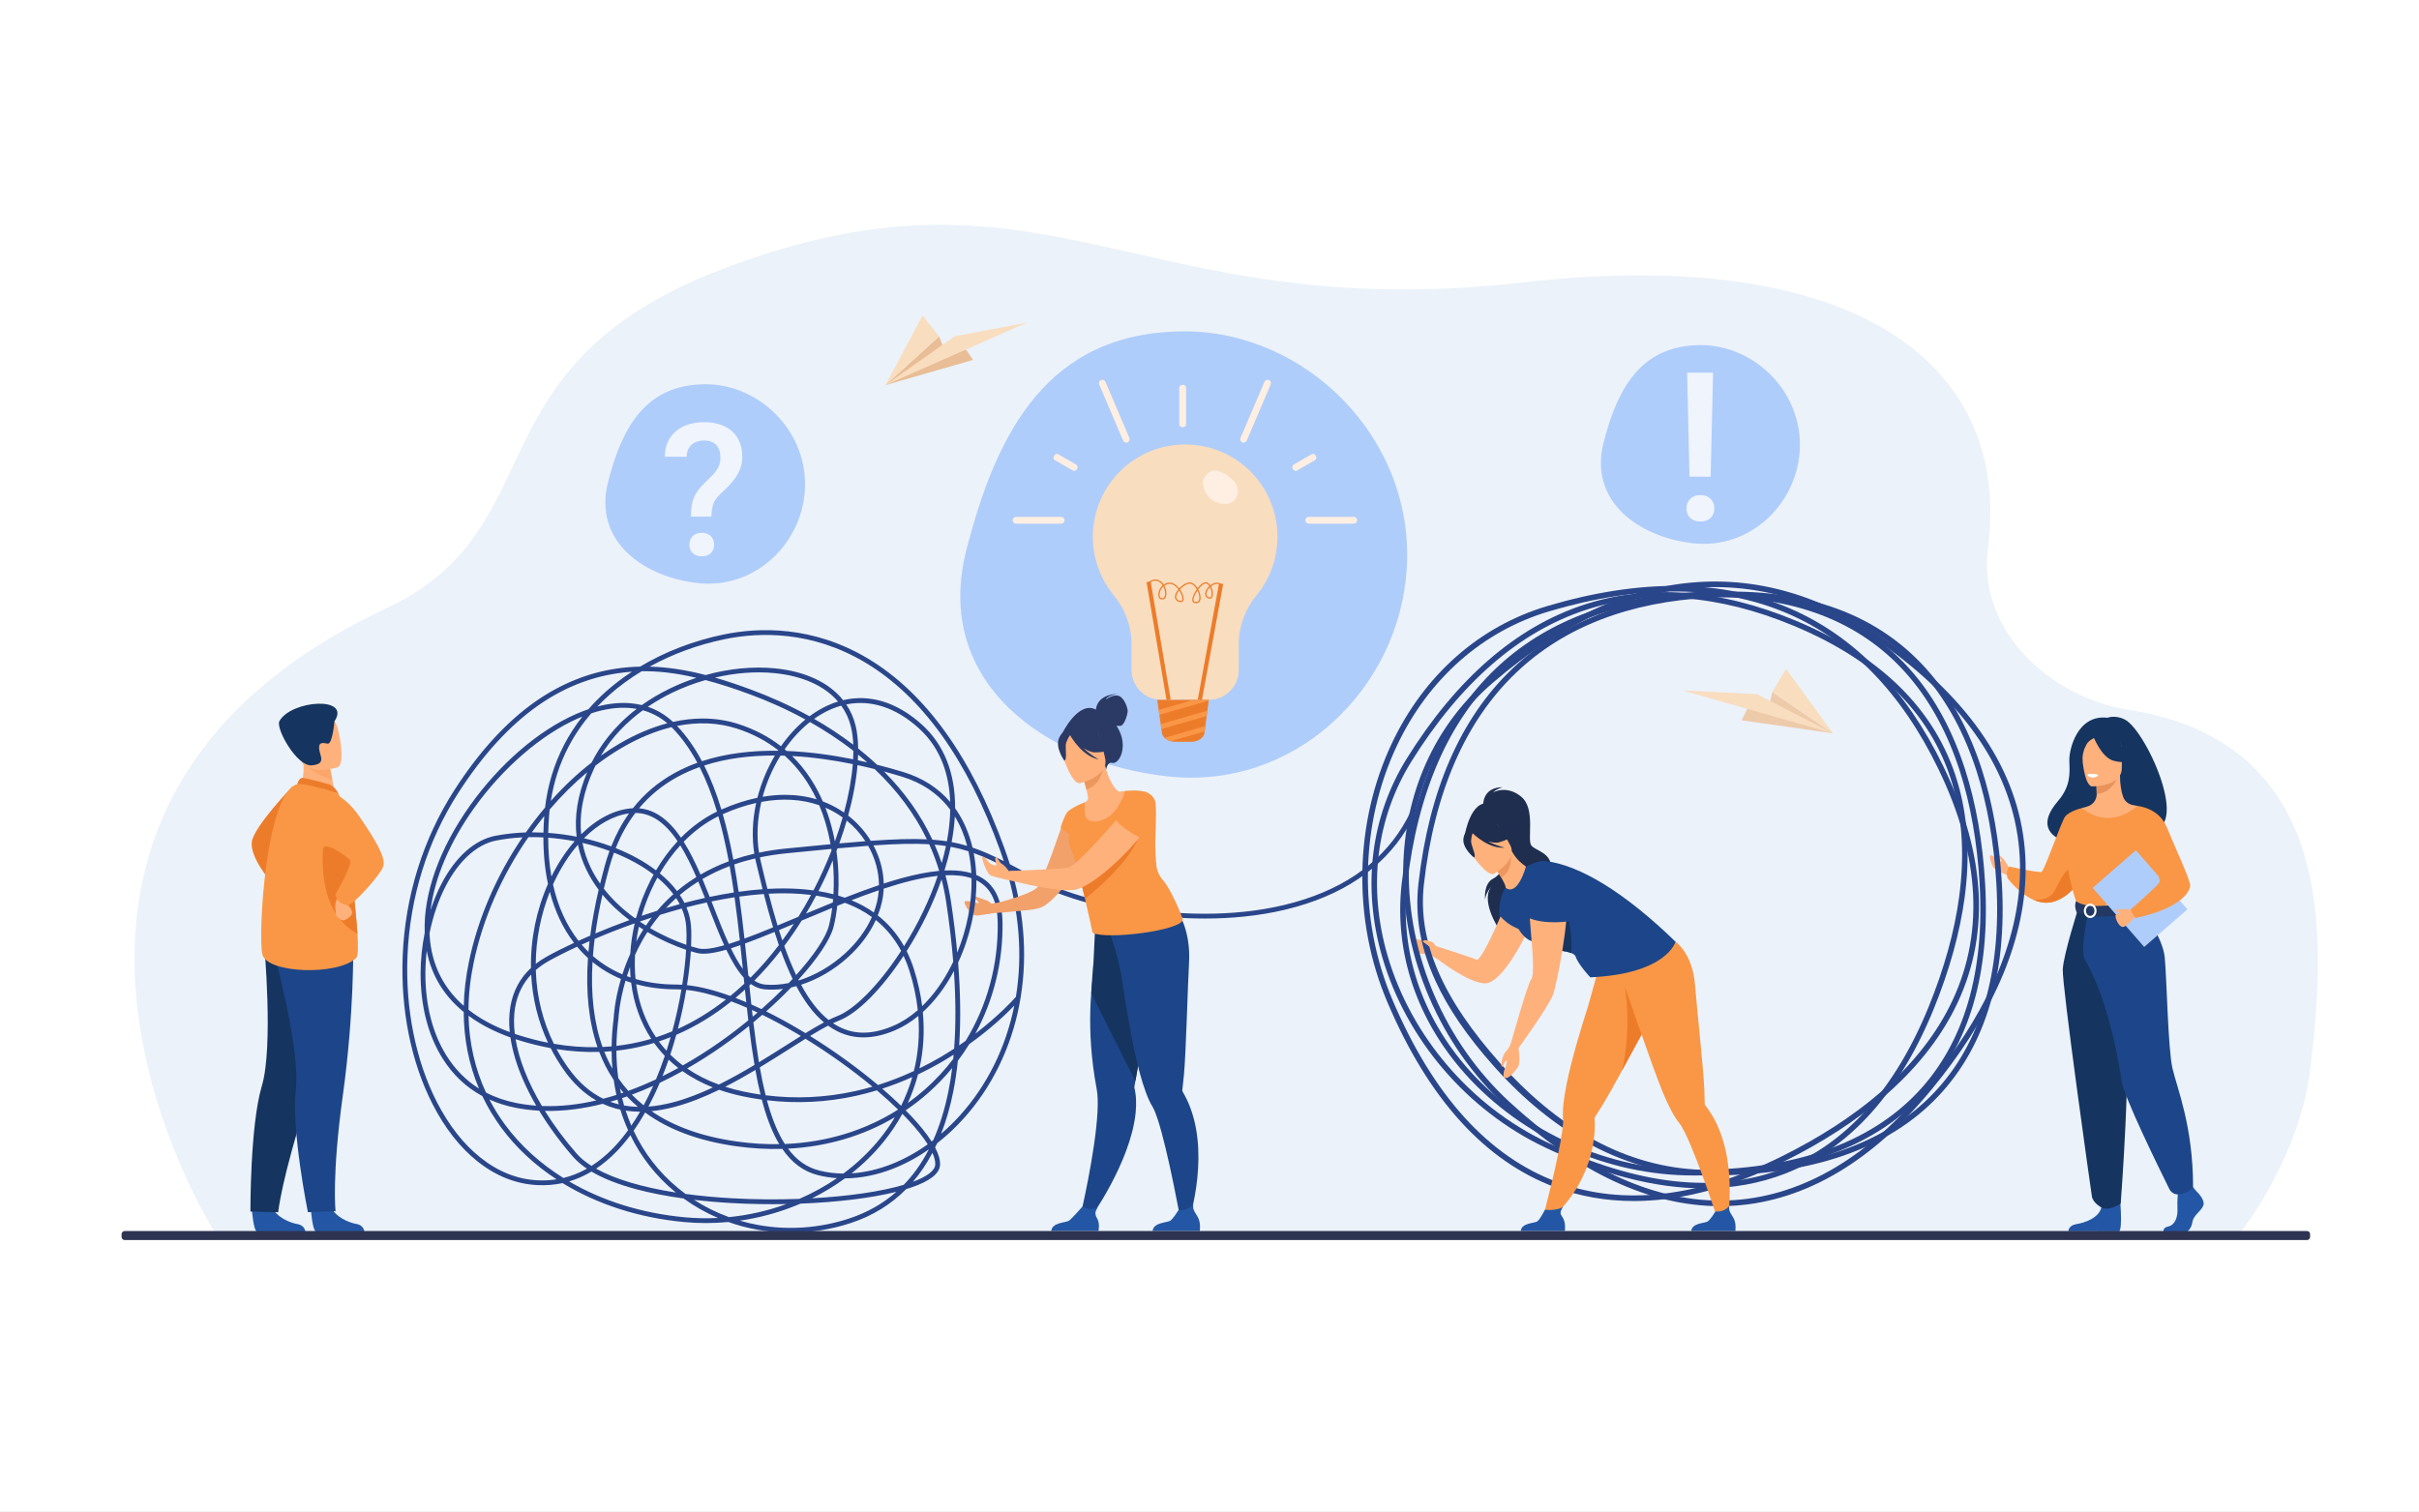 <svg width="4531" height="2832" viewBox="0 0 4531 2832" fill="none" xmlns="http://www.w3.org/2000/svg">
<rect x="0" y="0" width="4531" height="2832" fill="#808080" stroke="none"/>
<g clip-path="url(#clip0_148_16963)">
<path fill-rule="evenodd" clip-rule="evenodd" d="M0 0H4531V2832H0V0Z" fill="white"/>
<path d="M4531 2832H0V-0H4531V2832Z" fill="white"/>
<path d="M4196.27 2308.34C4120.31 2308.34 3964.62 2313.73 3962.98 2316.18H3570.48L3455.61 2315.94H2427L2126.6 2315.68H1334.67L1003.9 2315.44H405.758C405.758 2315.44 404.767 2313.48 402.784 2309.54L402.453 2309.04C402.453 2309.04 402.123 2308.56 402.123 2308.32C400.802 2306.35 -95.63 1524.71 724.01 1139.39C1044.7 988.626 875.713 687.584 1350.37 505.219C1702.99 369.739 1907.81 425.743 2156.52 481.748C2339.45 522.942 2546.12 564.135 2852.82 529.131C3481.32 457.397 3767.7 685.866 3723.59 1025.65C3702.86 1185.25 3845.12 1307.59 3985.44 1329.54C4372.54 1390.08 4358.68 1744.67 4327.03 2005.2C4307.52 2165.8 4198.96 2308.34 4196.27 2308.34Z" fill="#EBF2F9"/>
<path d="M1857.8 1693.86C1857.8 1693.86 1852.83 1687.82 1845.36 1685.93C1837.92 1684.06 1821.8 1676.19 1823.67 1680.32C1825.55 1684.45 1834.55 1689.32 1833.04 1692.3C1833.04 1692.3 1807.44 1685.18 1806.69 1689.68C1805.94 1694.19 1815.71 1711.35 1826.67 1715.04C1830.3 1716.26 1855.53 1711.42 1855.53 1711.42L1857.8 1693.86Z" fill="#F2A16B"/>
<path d="M2681.29 1769.76C2681.29 1769.76 2671.25 1758.81 2657.84 1760.54C2651 1761.43 2641.09 1750.67 2641.59 1757.67C2642.1 1764.65 2652.01 1780.85 2655.38 1783.62C2662.01 1789.07 2676.56 1787.27 2676.56 1787.27L2694.43 1798.28L2681.29 1769.76Z" fill="#FFB17C"/>
<path d="M549.023 1472.12C549.023 1472.12 475.077 1548.78 471.582 1577.64C468.088 1606.49 507.003 1651.55 507.003 1651.55L549.023 1472.12Z" fill="#ED7C2A"/>
<path d="M582.436 2266.73C582.436 2266.73 585.047 2307.4 592.916 2307.97C593.963 2308.04 632.827 2307.95 632.827 2307.95L682.439 2307.56C682.439 2307.56 682.089 2295.61 667.582 2293.11C653.074 2290.62 628.778 2280.47 619.952 2261.32C610.667 2241.17 582.436 2266.73 582.436 2266.73Z" fill="#2357A5"/>
<path d="M471.934 2266.97C471.934 2266.97 474.543 2307.64 482.414 2308.21C483.461 2308.28 522.325 2308.19 522.325 2308.19L571.937 2307.8C571.937 2307.8 571.586 2295.85 557.078 2293.35C542.57 2290.85 518.276 2280.71 509.449 2261.56C500.163 2241.41 471.934 2266.97 471.934 2266.97Z" fill="#2357A5"/>
<path d="M636.433 1829.46C636.433 1829.46 623.635 1912.48 575.552 2059.91C527.466 2207.35 521.008 2271.15 521.008 2271.15L469.079 2269.81C469.079 2269.81 468.286 2108.81 490.432 2034.66C512.579 1960.54 494.668 1767.58 494.668 1767.58L636.433 1829.46Z" fill="#153460"/>
<path d="M661.575 1771.76C661.575 1771.76 663.685 1896.82 642.381 2050.42C621.077 2204.03 628.553 2269.2 628.553 2269.2L576.734 2271.02C576.734 2271.02 545.43 2117.49 554.142 2040.61C562.856 1963.72 511.16 1776.97 511.16 1776.97L661.575 1771.76Z" fill="#1C4689"/>
<path d="M560.619 1479.31L588.268 1497.36L628.157 1489.83C627.597 1486.62 624.934 1473.26 622.51 1461.18C622.364 1460.46 622.217 1459.75 622.079 1459.06C620.002 1448.77 618.208 1439.93 618.208 1439.93L580.902 1423.58L566.994 1417.47C567.031 1417.68 568.095 1428.89 568.244 1430.53C570.914 1459.56 560.619 1479.31 560.619 1479.31Z" fill="#FFB17C"/>
<path d="M617.894 1470.05C617.118 1469.74 569.81 1455.89 564.677 1457.59C559.544 1459.3 556.525 1469.24 556.525 1469.24L633.895 1486.56C633.895 1486.56 627.782 1474.2 617.894 1470.05Z" fill="#ED7C2A"/>
<path d="M491.271 1787.57C499.364 1824.12 632.747 1828.15 667.055 1794.89C670.957 1791.11 671.112 1773.51 669.585 1749.78C666.599 1703.42 657.184 1633.71 656.745 1598.07C656.532 1580.86 654.13 1563.28 650.946 1547.31C644.172 1513.25 633.897 1486.56 633.897 1486.56C633.897 1486.56 568.707 1465.63 556.525 1469.24C497.838 1486.63 483.178 1751.03 491.271 1787.57Z" fill="#F99746"/>
<path d="M669.586 1749.78C666.6 1703.42 657.185 1633.71 656.746 1598.07C656.532 1580.86 654.131 1563.28 650.946 1547.31L611.745 1540.47C611.745 1540.47 573.771 1697.06 669.586 1749.78Z" fill="#ED7C2A"/>
<path d="M648.224 1685.21C648.224 1685.21 645.567 1691.6 651.185 1695.87C656.805 1700.15 660.458 1707.09 659.184 1712.16C657.909 1717.24 645.623 1725.55 641.356 1724.22C637.087 1722.89 628.39 1716.23 629.32 1713.54C630.248 1710.87 623.428 1690.07 633.81 1682.04C644.192 1674 648.224 1685.21 648.224 1685.21Z" fill="#FFB17C"/>
<path d="M603.954 1477.24C603.954 1477.24 642.188 1484.31 672.738 1529.12C703.287 1573.93 723.394 1607.26 717.82 1623.44C712.245 1639.63 661.233 1695.84 652.418 1695.86C643.603 1695.87 629.363 1689.5 628.529 1675.07C628.529 1675.07 662.212 1619 655.102 1610.94C652.064 1607.49 610.482 1574.14 604.277 1590.18C594.01 1616.72 603.954 1477.24 603.954 1477.24Z" fill="#F99746"/>
<path d="M571.042 1431.02C579.256 1444.87 609.78 1456.8 622.51 1461.18C622.364 1460.46 622.217 1459.75 622.079 1459.06C620.002 1448.77 618.208 1439.93 618.208 1439.93L580.902 1423.58C572.665 1423.48 567.654 1425.33 571.042 1431.02Z" fill="#FBA56B"/>
<path d="M632.251 1437.64C632.251 1437.64 572.257 1456.5 561.089 1418.96C549.92 1381.41 534.655 1358.56 572.488 1344.93C610.32 1331.3 622.058 1343.4 628.833 1355.03C635.609 1366.65 647.571 1431.76 632.251 1437.64Z" fill="#FFB17C"/>
<path d="M626.467 1351.41C626.467 1351.41 622.735 1395.14 613.69 1393.26C604.645 1391.38 596.442 1389.99 597.795 1403.17C599.148 1416.34 611.718 1431.53 583.862 1433.93C556.005 1436.32 515.796 1364.55 523.421 1350.93C545.419 1311.63 658.284 1303.46 626.467 1351.41Z" fill="#153460"/>
<path d="M3763.32 1625.65C3763.32 1625.65 3758.21 1617.21 3755.08 1612.54C3751.95 1607.87 3745.72 1602.05 3744.12 1603.55C3742.54 1605.05 3748.92 1611.22 3748.62 1613.29C3748.34 1615.34 3737.65 1608.42 3736.49 1606.86C3734.18 1603.73 3728.05 1600.36 3727.3 1604.3C3726.55 1608.24 3731.11 1620.6 3733.16 1624.15C3735.23 1627.71 3743.85 1633.33 3748.62 1635.01C3753.4 1636.71 3761.57 1640.63 3761.57 1640.63L3763.32 1625.65Z" fill="#FFB17C"/>
<path d="M3980.29 1348.24C3962.03 1338.77 3947.41 1344.72 3947.41 1344.72C3891.55 1338.16 3875.25 1403.3 3876.02 1425.71C3876.77 1448.13 3879.33 1472.2 3854.38 1501.31C3782.34 1585.42 3933.23 1589.13 3933.23 1589.13C3934.51 1521.93 4015.06 1546.46 4011.52 1553.27C4114.79 1578.05 4021.8 1369.78 3980.29 1348.24Z" fill="#153460"/>
<path d="M3906.88 1633.23C3906.88 1633.23 3901.55 1643.81 3891.86 1655.94C3880.19 1670.57 3862.2 1687.45 3839.6 1690.79C3828.81 1692.37 3818.26 1690.05 3808.55 1685.75L3808.52 1685.73C3781.08 1673.56 3760.45 1645.53 3760.45 1645.53C3755.61 1632.35 3763.52 1623.4 3763.52 1623.4C3763.52 1623.4 3818.93 1635.86 3824.21 1633.23C3829.49 1630.58 3860.27 1541.9 3867.59 1530.75C3874.93 1519.61 3899.9 1513.82 3899.9 1513.82L3906.88 1633.23Z" fill="#F99746"/>
<path d="M3891.86 1655.94C3880.19 1670.57 3862.2 1687.45 3839.6 1690.79C3828.81 1692.37 3818.26 1690.05 3808.55 1685.75C3809.62 1685.89 3837.04 1689.27 3847.95 1669.73C3859.1 1649.8 3871.15 1618.12 3887.7 1628.68C3894.85 1633.23 3894.52 1644.56 3891.86 1655.94Z" fill="#ED7C2A"/>
<path d="M4113.61 2231.39C4113.61 2231.39 4130.52 2246.82 4127.22 2257.78C4123.92 2268.74 4108.67 2276.05 4106.6 2289.46C4104.55 2302.86 4096.29 2310.16 4088.87 2310.16C4081.46 2310.16 4053.48 2310.16 4053.48 2310.16C4053.48 2310.16 4048.03 2300.75 4061.21 2297.9C4074.42 2295.05 4079.39 2279.31 4078.57 2264.69C4077.73 2250.07 4079.8 2230.58 4079.8 2230.58L4107.85 2224.08L4113.61 2231.39Z" fill="#2357A5"/>
<path d="M3970.5 2237.95C3970.5 2237.95 3976.59 2303.31 3969.17 2306.96L3874.16 2306.78C3874.16 2306.78 3874.16 2295.8 3889.42 2293.37C3904.69 2290.93 3931.49 2282 3936.02 2262.1C3940.57 2242.21 3970.5 2237.95 3970.5 2237.95Z" fill="#2357A5"/>
<path d="M4038.2 1768.95C4018.66 1725.11 4006.69 1712.52 4008.97 1698.92C4010.67 1688.79 4003.8 1510.08 4003.8 1510.08C4001.48 1509.36 3996.84 1508.72 3994.29 1508.15C3986.27 1506.37 3979.63 1500.73 3976.87 1493C3973.54 1483.68 3970.9 1469.92 3970.95 1452.69L3968.46 1453.17L3926.35 1461.51C3926.35 1461.51 3927.3 1474.76 3927.34 1487.25V1487.56C3927.39 1498.4 3920.28 1507.97 3909.86 1510.97C3904.55 1512.51 3899.92 1513.83 3899.92 1513.83C3899.92 1513.83 3884.45 1557.97 3881.5 1603.32C3878.55 1648.66 3909.62 1668.36 3881.27 1758.98C3852.33 1851.55 4049 1793.18 4038.2 1768.95Z" fill="#FFB17C"/>
<path d="M3926.35 1461.51C3926.35 1461.51 3927.3 1474.76 3927.34 1487.25C3950.9 1486.59 3963.35 1465.09 3968.46 1453.17L3926.35 1461.51Z" fill="#E8935B"/>
<path d="M3918.48 1473.33C3918.48 1473.33 3974.23 1474.25 3974.27 1439.53C3974.31 1404.8 3981.53 1381.53 3945.94 1379.48C3910.34 1377.42 3903.41 1390.66 3900.58 1402.25C3897.75 1413.84 3903.98 1472.2 3918.48 1473.33Z" fill="#FFB17C"/>
<path d="M3920.55 1378.62C3920.55 1378.62 3935.81 1419.37 3959.23 1425.39C3982.65 1431.42 3992.82 1425.13 3992.82 1425.13C3992.82 1425.13 3974.85 1410.86 3971.12 1385.95C3971.12 1385.95 3932.06 1359.24 3920.55 1378.62Z" fill="#153460"/>
<path d="M3924.33 1381.93C3924.33 1381.93 3913.01 1386.16 3908.36 1394.42C3903.8 1402.49 3899.92 1413.18 3900.81 1426.29C3900.81 1426.29 3889.31 1398.61 3902.24 1382.94C3915.95 1366.33 3924.33 1381.93 3924.33 1381.93Z" fill="#153460"/>
<path d="M3930.62 1451.8C3930.62 1451.8 3926.76 1456.85 3919.08 1456.48C3912.87 1456.2 3910.48 1450.82 3910.48 1450.82C3910.48 1450.82 3921.86 1448.07 3930.62 1451.8Z" fill="#EBF2F9"/>
<path d="M4043.58 1589.13C4043.58 1589.13 4044.99 1609.1 4043.58 1633.04C4042.64 1648.92 4026.59 1670.19 4024.31 1675.44C4018.59 1688.64 4012.14 1690.79 4012.14 1690.79L3962.26 1703.01L3944.72 1707.3L3889.41 1690.79C3889.41 1690.79 3864.22 1620.47 3874.34 1580.89C3884.45 1541.32 3899.9 1513.82 3899.9 1513.82C3899.9 1513.82 3945.04 1558.01 4003.8 1510.08L4043.58 1589.13Z" fill="#F99746"/>
<path d="M4028.98 1639.53C4028.05 1655.4 4026.59 1670.19 4024.31 1675.44C4018.59 1688.64 4012.15 1690.79 4012.15 1690.79L3962.26 1703.01L3940.6 1696.65C3940.6 1696.65 4012.91 1685.69 4004.91 1623.46L4028.98 1639.53Z" fill="#F2CCAA"/>
<path d="M3892.94 1701.47C3892.94 1701.47 3865.55 1786.71 3863.78 1815.74C3862.03 1844.76 3916.14 2228.08 3918.32 2241.46C3920.38 2254.06 3936.02 2262.1 3936.02 2262.1C3936.02 2262.1 3943.23 2266.35 3953.5 2263.45C3967.75 2259.43 3972.26 2254.6 3972.26 2254.6C3972.26 2254.6 3993.58 1981.22 3980.38 1883.56C3967.2 1785.92 3967.05 1701.47 3967.05 1701.47H3892.94Z" fill="#153460"/>
<path d="M4008.97 1698.92C4008.97 1698.92 4050.76 1754.98 4054.65 1792.87C4058.55 1830.76 4060.75 1963.88 4069.05 2000.82C4077.35 2037.77 4107.85 2108.85 4107.85 2224.08C4107.85 2224.08 4104.68 2230.68 4094.89 2234.21C4091.76 2235.33 4087.57 2236.42 4083.49 2237.35C4075.42 2239.21 4067.15 2235.25 4063.46 2227.84C4042.86 2186.35 3977.2 2052.49 3973.83 2024.71C3971.45 2005.04 3950.72 1874.9 3905.5 1798.55C3894.65 1780.21 3912.17 1707.3 3912.17 1707.3L4008.97 1698.92Z" fill="#1C4689"/>
<path d="M3929.37 1452.72C3929.37 1452.72 3928.41 1456.81 3918.22 1456.19C3918.22 1456.19 3909.69 1455.65 3909.94 1451.16C3909.94 1451.16 3918.22 1447.96 3929.37 1452.72Z" fill="white"/>
<path d="M3888.56 1688.3C3888.56 1688.3 3899.55 1696.99 3921.4 1697.43C3947.49 1697.97 4012.13 1690.79 4012.13 1690.79C4012.13 1690.79 4015 1698.8 4014.89 1707.29C4014.89 1707.29 3935.94 1727.21 3890.19 1710.19C3890.19 1710.19 3884.28 1699.09 3888.56 1688.3Z" fill="#233862"/>
<path d="M3915.14 1696.92C3910.75 1696.92 3907.18 1701.2 3907.18 1706.45C3907.18 1711.7 3910.75 1715.98 3915.14 1715.98C3919.53 1715.98 3923.1 1711.7 3923.1 1706.45C3923.1 1701.2 3919.53 1696.92 3915.14 1696.92ZM3915.14 1719.92C3908.57 1719.92 3903.23 1713.87 3903.23 1706.45C3903.23 1699.02 3908.57 1692.97 3915.14 1692.97C3921.71 1692.97 3927.05 1699.02 3927.05 1706.45C3927.05 1713.87 3921.71 1719.92 3915.14 1719.92Z" fill="white"/>
<path d="M4097.14 1703.72L4016.25 1774.16L3919.82 1663.43L4000.72 1592.99L4097.14 1703.72Z" fill="#AFCDFB"/>
<path d="M3993.89 1703.97C3993.89 1703.97 3962.44 1708.81 3962.53 1715.85C3962.63 1722.88 3969.04 1735.61 3975.39 1736.61C3983.46 1737.9 3999.51 1717.07 3999.51 1717.07L3993.89 1703.97Z" fill="#FFB17C"/>
<path d="M3993.23 1705.64C3993.23 1705.64 3982.69 1701.79 3974.96 1703.38C3967.23 1704.98 3960.08 1703.8 3961.85 1706.61C3963.61 1709.42 3974.06 1708.38 3975.71 1709.48C3977.38 1710.58 3977.4 1709.89 3977.4 1709.89L3993.23 1705.64Z" fill="#FFB17C"/>
<path d="M4003.8 1510.08C4003.8 1510.08 4043.38 1512.85 4058.54 1549.73C4073.71 1586.6 4102.49 1648.52 4102.49 1658.93C4102.49 1669.35 4086.41 1701.47 4000.08 1719.92C4000.08 1719.92 3991.15 1710.53 3991.68 1703.09C3991.68 1703.09 4045.59 1656.8 4045.43 1651.4C4045.16 1641.16 4036.6 1627.65 3989.28 1580.31C3976.42 1567.44 4003.8 1510.08 4003.8 1510.08Z" fill="#F99746"/>
<path d="M1201.94 1257.6C1179.85 1270.93 1159.4 1285.9 1141.06 1302.26C1133.33 1309.16 1125.97 1316.29 1118.99 1323.66C1140.3 1318.08 1160.63 1316 1179.77 1317.46C1187.51 1318.05 1194.99 1319.22 1202.23 1320.96C1217.78 1309.89 1235.41 1299.31 1255.4 1289.63C1271.24 1281.97 1287.69 1275.37 1304.46 1269.9C1262.56 1260.08 1229.71 1257.11 1201.94 1257.6ZM1339.27 1269.48C1363.53 1276.48 1387.19 1284.73 1410.25 1293.33C1440.35 1304.55 1477.36 1320.43 1516.3 1341.98C1521.86 1337.83 1527.56 1334.03 1533.33 1330.61C1545.3 1323.54 1557.45 1318.12 1569.68 1314.36C1544.62 1285.14 1503.63 1266.41 1450.97 1261.15C1415.49 1257.61 1377.1 1260.61 1339.27 1269.48ZM1524.91 1346.82C1549.15 1360.67 1573.98 1376.72 1598.25 1395.2C1597.74 1382.89 1596.3 1371.67 1593.91 1361.79C1590.37 1347.15 1584.22 1333.84 1575.71 1322.02C1562.97 1325.56 1550.34 1331 1537.91 1338.35C1533.52 1340.95 1529.18 1343.78 1524.91 1346.82ZM1316.2 1346.16C1339.24 1346.16 1361.57 1349.58 1382.93 1356.45C1414.68 1366.66 1440.99 1381.15 1462.79 1398.12C1476.3 1378.81 1491.82 1361.81 1508.61 1348.01C1471.34 1327.64 1436.02 1312.53 1407.1 1301.75C1374.94 1289.76 1346.62 1280.76 1321.4 1274.12C1300.13 1280.18 1279.23 1288.09 1259.32 1297.73C1245.1 1304.61 1229.4 1313.32 1213.43 1324.19C1230.86 1330.06 1246.64 1339.52 1260.61 1352.49C1279.49 1348.28 1298.06 1346.16 1316.2 1346.16ZM1204.12 1330.75C1175.72 1351.51 1147.23 1379.23 1125.46 1415.75C1137.13 1407.46 1148.97 1399.81 1160.95 1392.83C1190.97 1375.37 1220.8 1362.76 1249.97 1355.08C1236.36 1343.56 1221.02 1335.43 1204.12 1330.75ZM1473.5 1406.97C1516.89 1408.63 1559.44 1414.73 1598 1422.54C1598.3 1417.12 1598.45 1411.85 1598.47 1406.73C1571.63 1385.76 1543.97 1367.88 1517.09 1352.72C1499.7 1366.49 1483.65 1383.86 1469.79 1403.79C1471.05 1404.84 1472.28 1405.9 1473.5 1406.97ZM1268.22 1360.08C1285.61 1378.42 1301.1 1400.35 1314.82 1426.12C1359.96 1411.29 1408.82 1405.99 1457.11 1406.56C1457.31 1406.25 1457.52 1405.94 1457.72 1405.62C1436.58 1389.06 1411.04 1374.94 1380.18 1365.01C1345.23 1353.77 1307.48 1352.2 1268.22 1360.08ZM1606.85 1424.38C1612.84 1425.66 1618.71 1426.96 1624.48 1428.31C1618.81 1423.31 1613.09 1418.46 1607.3 1413.77C1607.22 1417.25 1607.06 1420.79 1606.85 1424.38ZM1470.37 1489.15C1491.08 1489.15 1510.92 1491.97 1529.61 1497.6C1516.43 1469.5 1497.37 1440.55 1469.84 1415.8C1467.22 1415.71 1464.63 1415.64 1462.03 1415.59C1454.21 1428.15 1447.24 1441.56 1441.33 1455.59C1436.16 1467.87 1431.87 1480.31 1428.48 1492.8C1442.76 1490.37 1456.76 1489.15 1470.37 1489.15ZM1107.46 1336.44C1090.61 1356.04 1076.29 1377.13 1064.67 1399.46C1048.39 1430.74 1037.35 1464.65 1031.72 1500.55C1055.77 1473.53 1081.43 1449.38 1108.18 1428.59C1123.28 1398.55 1149.03 1361.53 1192.54 1328.12C1188.15 1327.34 1183.66 1326.78 1179.08 1326.43C1156.89 1324.73 1132.88 1328.1 1107.46 1336.44ZM1642.71 1432.72C1660.95 1437.31 1677.73 1442.08 1692.61 1446.64C1728.19 1457.53 1757.42 1476.27 1779.76 1502.48C1778.09 1453.91 1763.48 1402.71 1720.65 1364.07C1677.77 1325.4 1630.98 1310.4 1585.14 1319.75C1593.21 1331.73 1599.12 1345.08 1602.66 1359.67C1605.64 1372.04 1607.2 1386.41 1607.4 1402.31C1615.97 1409.11 1624.46 1416.23 1632.8 1423.67C1636.16 1426.66 1639.47 1429.68 1642.71 1432.72ZM1319 1434.21C1331.18 1458.44 1341.9 1485.88 1351.23 1516.72C1374.18 1506.55 1396.76 1499.19 1418.7 1494.64C1422.35 1480.36 1427.14 1466.11 1433.04 1452.11C1438.42 1439.35 1444.64 1427.09 1451.58 1415.47C1451.12 1415.47 1450.67 1415.47 1450.22 1415.47C1405.54 1415.47 1360.63 1420.72 1319 1434.21ZM1541.26 1501.55C1553.18 1506.03 1564.57 1511.72 1575.36 1518.62C1577.24 1519.82 1579.08 1521.04 1580.91 1522.31C1589.59 1490 1595.18 1459.15 1597.39 1431.58C1562.06 1424.37 1523.31 1418.59 1483.68 1416.41C1510.47 1442.71 1528.76 1472.8 1541.26 1501.55ZM997.494 1559.43C1004.28 1559.43 1011.1 1559.6 1017.93 1559.94C1018.12 1549.81 1018.61 1539.46 1019.41 1528.93C1011.43 1538.78 1003.66 1548.95 996.128 1559.43C996.584 1559.43 997.038 1559.43 997.494 1559.43ZM1115.31 1434.45C1114.53 1436.04 1113.76 1437.65 1113 1439.26C1092.8 1482.59 1084.68 1523.98 1088.66 1562.98C1118.06 1533.94 1151.34 1516.51 1184.26 1514.31C1184.68 1514.28 1185.1 1514.27 1185.52 1514.24C1206.84 1487.15 1233.03 1465.04 1263.94 1448.06C1277.51 1440.61 1291.65 1434.32 1306.21 1429.08C1292.44 1403.46 1276.87 1381.81 1259.39 1363.87C1258.89 1363.36 1258.4 1362.86 1257.9 1362.36C1227.72 1369.64 1196.73 1382.42 1165.48 1400.61C1148.43 1410.52 1131.67 1421.85 1115.31 1434.45ZM1026.91 1560.49C1044.72 1561.75 1062.56 1564.14 1080.1 1567.58C1075.45 1529.37 1082.01 1489.01 1099.77 1446.91C1075.19 1467.4 1051.64 1490.81 1029.56 1516.71C1029.14 1520.52 1028.78 1524.35 1028.48 1528.2C1027.62 1539.18 1027.1 1549.95 1026.91 1560.49ZM1196.98 1514.41C1226.18 1516.86 1252 1534.96 1275.55 1569.4C1296.03 1548.69 1318.81 1532.08 1342.99 1520.5C1333.57 1489.18 1322.75 1461.47 1310.41 1437.13C1295.87 1442.3 1281.77 1448.53 1268.27 1455.95C1240.54 1471.17 1216.75 1490.69 1196.98 1514.41ZM1588.65 1527.99C1605.77 1541.29 1620.13 1557.43 1631.07 1575.31C1674.83 1572.18 1708.07 1571.15 1736.17 1572.52C1713.09 1524.68 1680.38 1480.68 1638.25 1440.86C1627.99 1438.3 1617.28 1435.8 1606.2 1433.43C1603.8 1462.25 1597.86 1494.43 1588.65 1527.99ZM1746.43 1573.15C1752.41 1573.59 1758.16 1574.14 1763.75 1574.82C1767.09 1575.23 1770.37 1575.68 1773.62 1576.18C1773.73 1575.55 1773.84 1574.95 1773.96 1574.34C1777.2 1556.75 1779.56 1537.28 1779.89 1517.06C1757.91 1487.56 1727.71 1466.78 1689.99 1455.24C1679.5 1452.04 1668.05 1448.71 1655.83 1445.42C1694.59 1484.32 1724.85 1527 1746.43 1573.15ZM1546.05 1513.18C1549.11 1521.1 1551.75 1528.84 1554.03 1536.32C1558.11 1549.73 1561.34 1563.21 1563.83 1576.53C1569.28 1561.38 1574.14 1546.33 1578.36 1531.52C1575.8 1529.68 1573.19 1527.91 1570.52 1526.19C1562.69 1521.18 1554.52 1516.85 1546.05 1513.18ZM1586.01 1537.38C1581.93 1551.47 1577.27 1565.77 1572.09 1580.14C1589.69 1578.57 1605.91 1577.2 1620.94 1576.06C1611.54 1561.66 1599.77 1548.54 1586.01 1537.38ZM1782.48 1577.69C1792.49 1579.55 1802.09 1581.9 1811.56 1584.74C1806.27 1564.54 1798.51 1545.99 1788.47 1529.7C1787.64 1544.56 1785.74 1559.99 1782.81 1575.97C1782.69 1576.53 1782.59 1577.11 1782.48 1577.69ZM1093.77 1570.5C1111.3 1574.54 1128.45 1579.63 1144.9 1585.72C1153.9 1563.05 1165.02 1542.43 1178.24 1523.96C1149.15 1527.81 1119.89 1544.29 1093.77 1570.5ZM1426.06 1502.38C1418.47 1534.75 1416.94 1567.2 1421.71 1597.46C1437.83 1594.08 1454.55 1591.51 1471.85 1589.79C1502.78 1586.7 1530.54 1583.98 1555.63 1581.66C1553.13 1567.51 1549.77 1553.2 1545.42 1538.94C1542.48 1529.24 1538.88 1519.06 1534.52 1508.68C1501.86 1497.22 1465.13 1495.13 1426.06 1502.38ZM1353.81 1525.41C1357.35 1537.71 1360.69 1550.53 1363.82 1563.87C1367.42 1579.18 1370.67 1594.8 1373.63 1610.64C1386.27 1606.3 1399.37 1602.56 1412.92 1599.41C1408.07 1569.11 1409.3 1536.71 1416.39 1504.34C1396.03 1508.88 1375.09 1515.9 1353.81 1525.41ZM1821.63 1587.97C1840.45 1594.36 1859.18 1602.76 1880.18 1613.31C1877.96 1606.45 1875.59 1599.6 1873.12 1592.72C1811.69 1422.97 1726.93 1304.83 1621.23 1241.6C1520.26 1181.21 1422.17 1184.27 1357.66 1197.47C1307.47 1207.73 1259.51 1225.4 1216.88 1248.96C1253.01 1249.9 1287.96 1255.91 1321.78 1264.68C1365.48 1252.57 1410.58 1248.08 1451.86 1252.21C1508.92 1257.9 1553.01 1278.91 1579.27 1311.76C1629.15 1299.97 1680.15 1315.44 1726.66 1357.39C1768.36 1395 1789.45 1448.53 1788.97 1514.24C1790.31 1516.11 1791.61 1517.99 1792.89 1519.92C1805.93 1539.6 1815.61 1562.63 1821.63 1587.97ZM1750.65 1582.48C1755.58 1593.75 1760.01 1605.22 1763.93 1616.89C1766.99 1606.14 1769.64 1595.51 1771.85 1584.99C1765.05 1583.95 1758.03 1583.12 1750.65 1582.48ZM1153.3 1588.95C1181.25 1600.04 1206.96 1614.06 1228.77 1630.64C1240.68 1610.45 1254.27 1592.12 1269.19 1576.04C1245.33 1540.54 1219.39 1523.18 1190.05 1523.12C1175.29 1542.52 1163.02 1564.48 1153.3 1588.95ZM1779.61 1630.64C1794.66 1630.64 1807.91 1632.39 1819.42 1635.89C1818.64 1621.7 1816.82 1607.98 1813.99 1594.88C1803.15 1591.41 1792.24 1588.64 1780.73 1586.5C1777.67 1601.09 1773.79 1615.93 1769.13 1630.91C1772.71 1630.72 1776.21 1630.64 1779.61 1630.64ZM1280.6 1577.07C1292.16 1595.35 1302.48 1616.39 1312.13 1638.52C1328.68 1628.92 1346.34 1620.64 1365.05 1613.7C1362.04 1597.5 1358.74 1581.56 1355.07 1565.93C1352.08 1553.21 1348.91 1540.99 1345.55 1529.25C1322.26 1540.62 1300.33 1556.85 1280.6 1577.07ZM1026.83 1569.47C1026.83 1595.18 1028.85 1619.49 1032.87 1642.22C1045.33 1616.96 1060.09 1594.69 1076.35 1576.08C1059.78 1572.88 1043.22 1570.67 1026.83 1569.47ZM1636.02 1583.91C1647.9 1606.1 1654.69 1630.55 1655.3 1655.36C1666.29 1651.79 1677.11 1648.51 1687.68 1645.58C1714.52 1638.16 1738.3 1633.5 1759.17 1631.61C1754.04 1614.57 1747.79 1597.93 1740.46 1581.73C1712.32 1580.03 1679.09 1580.92 1636.02 1583.91ZM1091.04 1579.19C1094.09 1595.07 1099.22 1610.52 1106.43 1625.51C1111.52 1636.12 1117.47 1646.14 1124.07 1655.57C1126.79 1644.44 1129.73 1633.14 1132.9 1621.66C1135.51 1612.23 1138.43 1603.08 1141.66 1594.25C1125.5 1588.27 1108.51 1583.2 1091.04 1579.19ZM1467.28 1664.52C1487.15 1664.52 1505.96 1665.74 1523.7 1668.15C1536.24 1644.05 1547.56 1619.04 1557.53 1593.38C1557.39 1592.42 1557.25 1591.49 1557.09 1590.52C1531.76 1592.89 1503.8 1595.63 1472.74 1598.73C1455.67 1600.45 1439.19 1602.97 1423.3 1606.32C1423.74 1608.49 1424.21 1610.64 1424.72 1612.78C1428.71 1629.76 1432.93 1647.45 1437.47 1665.39C1438.79 1665.32 1440.11 1665.24 1441.42 1665.17C1450.22 1664.75 1458.84 1664.52 1467.28 1664.52ZM1235.9 1636.26C1248.66 1646.74 1259.43 1657.81 1268.13 1669.37C1275.16 1663.47 1282.46 1657.88 1290.02 1652.61C1294.7 1649.34 1299.47 1646.21 1304.35 1643.2C1295.07 1621.8 1285.19 1601.5 1274.23 1583.84C1260.1 1599.32 1247.21 1616.92 1235.9 1636.26ZM1375.27 1619.59C1378.29 1636.44 1381.02 1653.55 1383.51 1670.81C1398.91 1668.63 1413.88 1667.03 1428.38 1665.98C1424.09 1649.06 1419.99 1631.94 1415.97 1614.83C1415.45 1612.67 1414.97 1610.47 1414.52 1608.26C1400.97 1611.44 1387.88 1615.2 1375.27 1619.59ZM1533.09 1669.55C1542.79 1671.14 1552.12 1673.09 1561.11 1675.43C1562.23 1655.9 1562.01 1634.38 1559.78 1611.9C1551.66 1631.57 1542.73 1650.83 1533.09 1669.55ZM1315.7 1646.85C1320.37 1657.87 1324.89 1669.11 1329.34 1680.37C1344.79 1677.12 1359.89 1674.36 1374.61 1672.11C1372.21 1655.46 1369.59 1638.96 1366.69 1622.69C1348.66 1629.46 1331.64 1637.53 1315.7 1646.85ZM1569.96 1677.88C1574.17 1679.11 1578.29 1680.44 1582.32 1681.85C1603.79 1673.41 1625.33 1665.4 1646.37 1658.32C1646.23 1632.66 1639.03 1607.3 1626.15 1584.63C1608.65 1585.92 1589.59 1587.55 1568.66 1589.46C1568.02 1591.13 1567.39 1592.79 1566.75 1594.46C1570.88 1624.14 1571.52 1652.66 1569.96 1677.88ZM1273.35 1676.73C1276.59 1681.6 1279.48 1686.56 1282 1691.57C1295.02 1688.16 1307.83 1685.05 1320.43 1682.28C1316.34 1671.96 1312.19 1661.66 1307.93 1651.55C1303.59 1654.27 1299.34 1657.07 1295.17 1659.98C1287.62 1665.24 1280.34 1670.82 1273.35 1676.73ZM1266.5 1682.68C1259.91 1688.57 1253.59 1694.75 1247.54 1701.23C1256.03 1698.7 1264.57 1696.27 1273.1 1693.95C1271.13 1690.15 1268.92 1686.39 1266.5 1682.68ZM1090.81 1342.53C1088.06 1343.64 1085.29 1344.8 1082.51 1346.02C1014.29 1375.94 941.542 1438.77 887.902 1514.1C842.113 1578.42 814.044 1644.8 806.437 1705.47C812.025 1688.1 818.783 1671.6 826.599 1656.47C852.805 1605.7 888.74 1573.54 927.785 1565.91C946.236 1562.32 965.441 1560.25 984.954 1559.63C996.421 1543.34 1008.44 1527.76 1020.94 1512.98C1025.88 1470.98 1037.88 1431.46 1056.69 1395.31C1066.3 1376.84 1077.71 1359.2 1090.81 1342.53ZM1594.87 1686.63C1610.11 1692.93 1624.05 1700.56 1636.7 1709.51C1641.91 1695.76 1645.08 1681.8 1646.04 1667.98C1629.18 1673.7 1612.03 1680.01 1594.87 1686.63ZM1528.67 1677.99C1522.61 1689.4 1516.28 1700.6 1509.72 1711.58C1526.1 1704.69 1542.93 1697.67 1559.92 1690.79C1560.12 1688.74 1560.32 1686.67 1560.49 1684.56C1550.15 1681.83 1539.52 1679.65 1528.67 1677.99ZM1231.4 1644.22C1229.64 1647.42 1227.92 1650.66 1226.25 1653.94C1216.1 1673.92 1207.95 1694.71 1201.9 1715.81C1211.49 1712.54 1221.2 1709.37 1230.98 1706.29C1240.39 1695.21 1250.51 1684.86 1261.3 1675.26C1253.25 1664.47 1243.25 1654.07 1231.4 1644.22ZM1131.05 1665.02C1147.86 1686.63 1168.08 1704.96 1189.18 1720.23C1189.98 1719.94 1190.78 1719.66 1191.59 1719.38C1197.94 1695.65 1206.86 1672.27 1218.23 1649.88C1220.19 1646.03 1222.2 1642.25 1224.27 1638.51L1224.23 1638.48C1203.48 1622.57 1178.14 1608.62 1150.06 1597.47C1146.93 1606.04 1144.1 1614.91 1141.57 1624.05C1137.72 1637.97 1134.22 1651.64 1131.05 1665.02ZM1439.77 1674.39C1444.88 1694.22 1450.4 1714.27 1456.4 1733.95C1468.3 1729.02 1480.45 1723.9 1492.7 1718.74C1493.64 1718.34 1494.58 1717.93 1495.53 1717.54C1503.8 1704.28 1511.7 1690.65 1519.19 1676.67C1493.4 1673.44 1466.59 1672.96 1439.77 1674.39ZM1198.89 1727C1202.54 1729.45 1206.2 1731.81 1209.87 1734.09C1213.36 1728.94 1216.98 1723.91 1220.73 1719.01C1213.45 1721.39 1206.23 1723.81 1199.07 1726.29C1199.01 1726.51 1198.95 1726.77 1198.89 1727ZM1128.48 1676.15C1122.81 1701.34 1118.37 1725.57 1115.16 1748.79C1135.21 1740.36 1156.7 1731.91 1179.04 1723.84C1160.92 1710.24 1143.55 1694.39 1128.48 1676.15ZM1384.78 1679.79C1388.41 1705.83 1391.55 1732.18 1394.45 1758.5C1411.17 1752.37 1429.26 1745.16 1448.08 1737.4C1441.91 1717.18 1436.14 1696.23 1430.66 1674.94C1415.26 1676.01 1399.9 1677.68 1384.78 1679.79ZM1459.08 1742.59C1461.13 1749.1 1463.26 1755.57 1465.42 1761.97C1472.84 1751.89 1480.04 1741.52 1487 1730.89C1477.53 1734.88 1468.2 1738.79 1459.08 1742.59ZM1035.82 1657.05C1044.94 1698.17 1060.96 1733.68 1083.59 1762.59C1090.66 1759.38 1097.99 1756.14 1105.55 1752.88C1109.12 1725.61 1114.38 1697.01 1121.33 1667.07C1112.59 1655.43 1104.8 1642.89 1098.32 1629.41C1091.03 1614.23 1085.77 1598.62 1082.53 1582.62C1066.05 1601.62 1051.12 1624.65 1038.68 1650.87C1037.71 1652.91 1036.75 1654.98 1035.82 1657.05ZM1196.71 1736.26C1194.67 1745.49 1193.03 1754.76 1191.8 1764.02C1192.41 1762.88 1193.03 1761.74 1193.66 1760.6C1197.24 1754.08 1201.02 1747.73 1204.97 1741.54C1202.21 1739.83 1199.46 1738.07 1196.71 1736.26ZM1332.69 1688.89C1334.18 1692.7 1335.67 1696.51 1337.15 1700.32C1346.48 1724.21 1355.63 1747.66 1365.18 1768.47C1371.72 1766.46 1378.59 1764.17 1385.74 1761.63C1382.79 1734.69 1379.6 1707.72 1375.88 1681.09C1361.15 1683.34 1346.7 1685.99 1332.69 1688.89ZM1217.58 1738.75C1241.83 1752.98 1265.75 1763.37 1285.63 1770.17C1286.15 1757.14 1286.06 1745.73 1285.41 1736.36C1284.61 1724.79 1281.79 1713.36 1277.02 1702.2C1263.35 1705.9 1249.7 1709.88 1236.17 1714.1C1229.61 1721.94 1223.41 1730.17 1217.58 1738.75ZM1644.16 1715.07C1664.17 1730.75 1680.6 1750.01 1693.39 1772.78C1720.05 1730.11 1741.53 1685.07 1756.43 1640.95C1726.01 1644.16 1691.37 1653.07 1655.23 1664.92C1654.51 1681.61 1650.73 1698.52 1644.16 1715.07ZM1294.49 1773.04C1299.39 1774.56 1303.97 1775.82 1308.16 1776.84C1318.91 1779.44 1335.68 1776.92 1356.5 1771.05C1347 1750.26 1337.97 1727.12 1328.78 1703.59C1327.12 1699.33 1325.45 1695.05 1323.77 1690.79C1310.61 1693.65 1297.9 1696.72 1285.8 1699.87C1290.66 1711.56 1293.54 1723.56 1294.38 1735.73C1295.09 1745.97 1295.16 1758.59 1294.49 1773.04ZM1089.48 1769.79C1091.29 1771.9 1093.13 1773.98 1095.02 1776.02C1097.36 1778.55 1099.76 1781.02 1102.21 1783.41C1102.79 1776.77 1103.48 1770.04 1104.27 1763.23C1099.23 1765.43 1094.29 1767.62 1089.48 1769.79ZM1770.9 1639.84C1775.19 1655.6 1778.6 1671.72 1781.09 1688.14C1786.18 1721.59 1790.16 1753.8 1793.02 1784.71C1811.27 1740.21 1820.8 1691.02 1819.79 1645.46C1805.83 1640.66 1789.29 1639.02 1770.9 1639.84ZM1029.92 1670.94C1012.97 1713.37 1003.79 1760.14 1003.51 1805.81C1009.62 1801.04 1016.29 1796.62 1023.5 1792.59C1037.87 1784.56 1055.38 1775.66 1075.21 1766.45C1054.64 1739.66 1039.47 1707.57 1029.92 1670.94ZM1369.05 1776.7C1376.16 1791.48 1383.54 1804.68 1391.4 1815.43C1389.88 1800.61 1388.35 1785.73 1386.74 1770.84C1380.62 1772.97 1374.72 1774.94 1369.05 1776.7ZM1110.58 1791.13C1126.89 1805.34 1145.4 1816.83 1165.79 1825.45C1169.71 1813.26 1174.57 1800.26 1180.59 1786.84C1181.68 1768.23 1184.41 1749.47 1188.72 1730.85C1188.43 1730.64 1188.14 1730.44 1187.85 1730.22C1161.77 1739.51 1136.78 1749.34 1113.8 1759.13C1112.45 1770.01 1111.38 1780.69 1110.58 1791.13ZM1468.99 1772.24C1472.52 1782.16 1476.2 1791.89 1480.07 1801.32C1483.72 1810.27 1487.46 1818.75 1491.27 1826.77C1525.12 1789.16 1547 1755.94 1552.43 1734.91C1554.95 1725.2 1557.15 1713.74 1558.78 1700.96C1539.36 1708.86 1520.18 1716.91 1501.64 1724.73C1491.29 1741.18 1480.39 1757.06 1468.99 1772.24ZM1174.25 1828.82C1176.54 1829.67 1178.85 1830.51 1181.18 1831.3C1180.62 1824.84 1180.26 1818.34 1180.12 1811.8C1177.96 1817.61 1176.01 1823.3 1174.25 1828.82ZM1401.7 1827.73C1403.05 1829.1 1404.41 1830.42 1405.79 1831.65C1424.39 1813.06 1442.16 1792.63 1458.9 1770.68C1456.09 1762.62 1453.39 1754.38 1450.76 1746.03C1431.14 1754.11 1412.56 1761.52 1395.45 1767.73C1397.52 1786.84 1399.47 1805.94 1401.41 1824.88C1401.5 1825.83 1401.6 1826.78 1401.7 1827.73ZM1495.51 1835.46C1495.75 1835.94 1496.01 1836.42 1496.25 1836.91C1526.54 1827.4 1556.81 1810.03 1582.59 1786.54C1605.15 1765.99 1622.35 1742.49 1633.17 1718.09C1619.79 1708.36 1604.85 1700.23 1588.38 1693.71C1586.43 1692.93 1584.48 1692.18 1582.49 1691.45C1577.75 1693.32 1573.01 1695.22 1568.28 1697.12C1566.56 1712.33 1564.07 1725.88 1561.14 1737.16C1555.12 1760.43 1531.24 1796.2 1495.51 1835.46ZM1190.49 1834.22C1213.95 1841.07 1239.46 1844.57 1266.65 1844.57C1270.29 1844.57 1274.02 1844.69 1277.85 1844.93C1281.65 1820.89 1284.02 1798.7 1285.16 1779.49C1264.22 1772.49 1238.62 1761.5 1212.66 1746.2C1208.77 1752.29 1205.06 1758.53 1201.53 1764.95C1197.06 1773.06 1193.06 1781.13 1189.47 1789.07C1188.66 1804.31 1188.99 1819.42 1190.49 1834.22ZM1412.95 1837.2C1419.22 1841.37 1425.85 1843.93 1432.89 1844.6C1447.09 1845.91 1462.1 1844.91 1477.33 1841.81C1479.82 1839.19 1482.26 1836.59 1484.65 1834.02C1476.65 1817.49 1469.3 1799.62 1462.47 1780.78C1446.78 1800.98 1430.22 1819.87 1412.95 1837.2ZM1286.82 1845.7C1310.78 1848.23 1338.12 1855.09 1368.02 1865.93C1376.41 1859.04 1384.68 1851.79 1392.83 1844.18C1393.29 1843.75 1393.75 1843.32 1394.21 1842.88C1393.82 1839.12 1393.44 1835.32 1393.05 1831.53C1381.06 1818.4 1370.41 1800.27 1360.36 1779.29C1337.28 1785.89 1318.61 1788.63 1306.03 1785.58C1302.3 1784.67 1298.27 1783.57 1293.98 1782.29C1292.79 1801.08 1290.45 1822.55 1286.82 1845.7ZM1377.73 1869.56C1384.33 1872.09 1391.04 1874.81 1397.86 1877.72C1397.02 1869.88 1396.19 1862.01 1395.37 1854.08C1389.55 1859.42 1383.67 1864.57 1377.73 1869.56ZM804.547 1748.32C804.584 1749.2 804.626 1750.08 804.673 1750.95C806.982 1793.72 821.136 1831.07 846.742 1861.96C853.302 1869.87 860.617 1877.36 868.665 1884.41C869.298 1857.47 872.538 1829.81 878.415 1801.62C895.27 1720.82 929.833 1640.55 978.581 1568.84C961.774 1569.68 945.356 1571.65 929.509 1574.75C893.217 1581.84 859.507 1612.33 834.589 1660.59C821.174 1686.57 810.954 1716.7 804.547 1748.32ZM1698.25 1781.94C1703.6 1792.67 1708.2 1804.11 1712.05 1816.28C1719.34 1839.33 1724.41 1862.29 1727.29 1885.01C1748.36 1864.67 1767.18 1838.53 1782.51 1807.88C1783.51 1805.85 1784.51 1803.83 1785.47 1801.79C1782.58 1766.12 1778.16 1728.68 1772.2 1689.5C1770.05 1675.28 1767.19 1661.32 1763.65 1647.62C1748.06 1692.71 1725.79 1738.62 1698.25 1781.94ZM1407.35 1881.85C1413.61 1884.63 1419.94 1887.54 1426.36 1890.62C1440.83 1877.87 1454.32 1865.16 1466.73 1852.68C1454.86 1854.27 1443.24 1854.58 1432.05 1853.54C1422.83 1852.68 1414.36 1849.21 1406.47 1843.6C1405.51 1844.52 1404.57 1845.44 1403.61 1846.37C1404.84 1858.32 1406.08 1870.14 1407.35 1881.85ZM1408.48 1892.19C1408.95 1896.41 1409.42 1900.6 1409.9 1904.78C1412.97 1902.2 1415.99 1899.62 1418.98 1897.04C1415.46 1895.39 1411.96 1893.76 1408.48 1892.19ZM1500.47 1844.95C1516.28 1874.26 1533.38 1896.12 1552.07 1910.96C1557.81 1908.12 1563.25 1905.65 1568.35 1903.68C1600.9 1891.08 1645.82 1845.6 1685.56 1785.01C1686.33 1783.82 1687.1 1782.65 1687.87 1781.46C1675.73 1758.63 1659.92 1739.34 1640.49 1723.68C1629.12 1748.53 1611.52 1772.35 1588.65 1793.18C1562.36 1817.14 1531.51 1834.95 1500.47 1844.95ZM1285.38 1854.58C1281.48 1877.74 1276.31 1902.4 1269.72 1927.64C1300.98 1913.51 1331.09 1895.09 1359.83 1872.52C1332.43 1862.92 1307.38 1856.84 1285.38 1854.58ZM877.558 1891.78C898.871 1908.51 924.699 1922.52 954.832 1933.66C953.09 1916.56 953.482 1900.44 956.057 1885.59C961.062 1856.73 973.967 1832.57 994.552 1813.44C993.672 1759.42 1004.62 1705.37 1026.41 1656.07C1020.68 1629.18 1017.8 1600.02 1017.84 1568.9C1008.4 1568.42 999.027 1568.26 989.759 1568.45C939.691 1640.56 904.262 1721.74 887.218 1803.46C880.93 1833.61 877.724 1863.12 877.558 1891.78ZM1560.28 1916.97C1564.19 1919.59 1568.15 1921.91 1572.19 1923.95C1602.03 1938.99 1635.12 1938.29 1673.34 1921.85C1689.28 1914.98 1704.66 1905.09 1719.1 1892.51C1716.48 1868.26 1711.29 1843.67 1703.47 1818.98C1700.34 1809.1 1696.69 1799.69 1692.53 1790.79C1651.34 1853.37 1606.18 1898.69 1571.59 1912.07C1568.01 1913.46 1564.23 1915.1 1560.28 1916.97ZM1435.08 1894.86C1455.26 1904.83 1476.14 1916.19 1497.57 1928.89C1501.3 1931.1 1505.03 1933.34 1508.75 1935.62C1521.13 1928 1532.7 1921.17 1543.33 1915.48C1523.39 1898.76 1506.39 1875.45 1491.55 1847.61C1488.33 1848.49 1485.13 1849.28 1481.93 1849.99C1467.42 1865.06 1451.68 1880.14 1435.08 1894.86ZM1828.58 1639.2C1833.04 1641.1 1837.18 1643.3 1841.03 1645.8C1864.78 1661.28 1877.15 1688.86 1877.79 1727.76C1879.01 1801.97 1861.08 1873.79 1826.84 1936.68C1871.26 1902.69 1897.99 1873.17 1902.84 1867.68C1915.64 1789.82 1909.29 1708.5 1883.96 1625.3C1861.87 1613.96 1842.74 1605.02 1823.84 1598.24C1826.18 1610.25 1827.71 1622.72 1828.41 1635.55C1828.49 1636.77 1828.54 1637.99 1828.58 1639.2ZM1191.65 1843.92C1196.75 1880.86 1209.41 1914.72 1228.75 1943.47C1239 1940.16 1249.16 1936.39 1259.2 1932.2C1266.53 1905.11 1272.2 1878.61 1276.39 1853.84C1273.07 1853.66 1269.82 1853.56 1266.65 1853.56C1240 1853.56 1214.89 1850.3 1191.65 1843.92ZM964.29 1937C967.085 1937.95 969.91 1938.89 972.775 1939.78C990.824 1945.47 1008.74 1950.07 1026.48 1953.57C1007.95 1913.92 997.212 1870.64 994.959 1825.75C979.146 1842.58 969.08 1863.12 964.916 1887.13C962.257 1902.47 962.101 1919.23 964.29 1937ZM1794.63 1803.45C1799.08 1859.62 1799.74 1911.39 1796.61 1958.46C1800.78 1955.64 1804.81 1952.83 1808.75 1950.03C1848.86 1884.46 1870.11 1807.59 1868.8 1727.9C1868.2 1691.67 1857.51 1667.28 1836.12 1653.34C1833.81 1651.82 1831.37 1650.45 1828.84 1649.22C1829.29 1700.18 1817.12 1755.22 1794.63 1803.45ZM1171.61 1837.44C1159.7 1878.21 1158.44 1907.92 1158.42 1908.37L1158.38 1908.78C1156.15 1926.02 1154.9 1942.92 1154.62 1959.49C1173.42 1957.35 1191.94 1953.85 1210.16 1948.97C1213.38 1948.1 1216.59 1947.2 1219.79 1946.25C1199.84 1915.79 1187 1880.02 1182.22 1841.11C1178.63 1839.96 1175.1 1838.75 1171.61 1837.44ZM1109.83 1802.27C1106.27 1863.44 1112.53 1916.64 1128.59 1961.56C1134.28 1961.3 1139.96 1960.92 1145.61 1960.41C1145.86 1943.23 1147.14 1925.69 1149.44 1907.83C1149.58 1904.49 1151.13 1874.63 1163.12 1834.1C1143.65 1825.96 1125.81 1815.31 1109.83 1802.27ZM1037.42 1955.6C1065.12 1960.38 1092.4 1962.48 1119.18 1961.88C1102.85 1914.73 1096.89 1858.98 1101.31 1794.92C1096.85 1790.86 1092.55 1786.6 1088.41 1782.12C1085.87 1779.37 1083.4 1776.56 1080.99 1773.67C1060.57 1783.11 1042.57 1792.23 1027.89 1800.44C1018.89 1805.47 1010.8 1811.13 1003.63 1817.39C1003.66 1818.38 1003.69 1819.36 1003.73 1820.35C1005.44 1868.04 1016.96 1913.99 1037.42 1955.6ZM1234.17 1951.16C1238.04 1956.4 1242.15 1961.46 1246.48 1966.31C1247.14 1967.05 1247.8 1967.79 1248.47 1968.51C1251.09 1960.35 1253.66 1951.91 1256.15 1943.16C1248.88 1946.05 1241.55 1948.71 1234.17 1951.16ZM1795.78 1969.83V1969.88L1795.85 1969.78L1795.78 1969.83ZM1411.14 1915.41C1414.23 1941.38 1417.59 1966.44 1421.54 1990.2C1439.53 1979.3 1456.8 1968.34 1473.03 1958.04C1482.42 1952.1 1491.48 1946.35 1500.17 1940.93C1497.78 1939.48 1495.39 1938.05 1492.98 1936.62C1470.55 1923.34 1448.74 1911.53 1427.79 1901.28C1422.31 1906.04 1416.76 1910.75 1411.14 1915.41ZM1255.53 1975.86C1262.83 1983.09 1270.66 1989.83 1279.02 1996.09C1305.37 1981.18 1328.49 1966.09 1347.3 1952.89C1366.36 1939.51 1384.54 1925.65 1401.64 1911.63C1400.73 1903.81 1399.84 1895.91 1398.97 1887.95C1388.99 1883.61 1379.24 1879.66 1369.75 1876.12C1337.1 1902.38 1302.65 1923.32 1266.72 1938.79C1263.13 1951.77 1259.39 1964.12 1255.53 1975.86ZM1728.52 1896.15C1731.96 1932.25 1729.84 1967.63 1722.25 2001.64C1735.8 1995.02 1749.24 1987.8 1762.53 1979.99C1771.08 1974.97 1779.3 1969.85 1787.17 1964.73C1790.5 1920.48 1790.37 1871.9 1786.77 1819.22C1770.47 1849.98 1750.64 1876.06 1728.52 1896.15ZM1131.92 1970.41C1136.34 1981.56 1141.39 1992.18 1147.09 2002.25C1146.14 1991.48 1145.64 1980.55 1145.57 1969.44C1141.03 1969.84 1136.48 1970.17 1131.92 1970.41ZM1252.35 1985.3C1248.61 1996.18 1244.77 2006.5 1240.86 2016.31C1251.07 2011.27 1260.96 2006.1 1270.45 2000.88C1264.12 1995.97 1258.08 1990.78 1252.35 1985.3ZM1287.07 2001.86C1304.72 2013.93 1324.55 2023.99 1346.47 2031.97C1369.3 2020.7 1391.74 2008.06 1413.26 1995.2C1409.32 1971.96 1405.96 1947.5 1402.9 1922.16C1386.5 1935.45 1369.57 1948.25 1352.46 1960.25C1334.32 1972.98 1312.2 1987.46 1287.07 2001.86ZM1517.35 1940.9C1562.61 1969.05 1606.52 2000.85 1644.5 2032.77C1667.17 2025.66 1689.62 2016.94 1711.8 2006.63C1720 1973.42 1722.81 1938.79 1720.11 1903.42C1706.39 1914.66 1691.89 1923.65 1676.89 1930.11C1636.65 1947.42 1600.05 1948.05 1568.14 1931.98C1562.23 1929 1556.55 1925.51 1551.09 1921.54C1540.81 1926.89 1529.51 1933.48 1517.35 1940.9ZM799.307 1781.41C797.676 1795.63 796.825 1809.95 796.808 1824.15C796.732 1883.12 810.351 1936.18 836.189 1977.59C852.348 2003.48 872.733 2024.13 897.147 2039.42C878.378 1994.95 868.773 1946.76 868.555 1895.97C835.597 1869.08 809.016 1832.13 799.307 1781.41ZM1158.11 2019.94C1163.84 2028.29 1170.1 2036.24 1176.86 2043.77C1194.83 2037.23 1212.2 2029.89 1228.78 2022.12C1234.43 2008.58 1239.95 1993.98 1245.26 1978.24C1243.4 1976.28 1241.57 1974.31 1239.78 1972.3C1234.57 1966.48 1229.69 1960.38 1225.13 1954.02C1220.94 1955.31 1216.72 1956.52 1212.49 1957.65C1193.49 1962.75 1174.16 1966.37 1154.56 1968.55C1154.64 1986.1 1155.82 2003.23 1158.11 2019.94ZM1161.3 2039.32C1161.89 2042.41 1162.53 2045.5 1163.2 2048.56C1164.71 2048.05 1166.21 2047.54 1167.72 2047.01C1165.52 2044.49 1163.38 2041.93 1161.3 2039.32ZM1358.41 2036.04C1369.44 2039.56 1380.95 2042.59 1392.95 2045.11C1403.46 2047.32 1413.99 2049.21 1424.52 2050.74C1420.95 2036.09 1417.78 2020.7 1414.91 2004.67C1396.63 2015.55 1377.69 2026.24 1358.41 2036.04ZM1434.1 2052.04C1490.02 2059.06 1546.03 2056.5 1601.2 2044.34C1612.23 2041.9 1623.24 2039.08 1634.2 2035.88C1596.54 2004.62 1553.27 1973.58 1508.77 1946.16C1498.94 1952.27 1488.6 1958.82 1477.84 1965.65C1460.65 1976.54 1442.3 1988.18 1423.17 1999.73C1426.39 2018.06 1429.98 2035.56 1434.1 2052.04ZM1042.54 1965.56C1048.96 1977.54 1056.14 1989.14 1064.06 2000.28C1083.06 2027 1104.9 2046.39 1129.82 2058.52C1138.17 2056.34 1146.44 2053.94 1154.61 2051.35C1152.55 2042.13 1150.85 2032.77 1149.49 2023.25C1148.97 2022.49 1148.46 2021.71 1147.94 2020.93C1137.85 2005.57 1129.34 1988.84 1122.43 1970.8C1096.24 1971.58 1069.58 1969.83 1042.54 1965.56ZM1719.51 2012.94C1714.71 2031.29 1708.31 2049.21 1700.31 2066.6C1711.46 2058.62 1722.22 2050.06 1732.58 2040.9C1752.15 2023.58 1769.84 2004.52 1785.47 1984.03C1785.72 1981.38 1785.99 1978.7 1786.23 1976.03C1780.05 1979.96 1773.66 1983.87 1767.08 1987.74C1751.42 1996.94 1735.54 2005.35 1719.51 2012.94ZM1143.08 2064.19C1148.27 2066.11 1153.6 2067.76 1159.05 2069.1C1158.22 2066.11 1157.43 2063.11 1156.68 2060.1C1152.17 2061.53 1147.64 2062.89 1143.08 2064.19ZM1183.52 2050.88C1190.4 2057.93 1197.77 2064.6 1205.62 2070.87C1211.61 2059.77 1217.59 2047.66 1223.47 2034.44C1210.57 2040.26 1197.22 2045.79 1183.52 2050.88ZM910.326 2046.96C927.547 2055.89 946.546 2062.43 967.262 2066.54C979.605 2068.99 991.99 2070.62 1004.36 2071.51C995.386 2056 987.454 2040.5 980.687 2025.18C968.068 1996.6 959.815 1969.15 956.078 1943.66C929.74 1934.26 902.274 1921.19 877.65 1903.02C878.789 1954.21 889.761 2002.61 910.326 2046.96ZM1652.57 2039.63C1665.1 2050.42 1676.91 2061.19 1687.84 2071.81C1696.51 2054.38 1703.5 2036.36 1708.8 2017.89C1690.23 2026.23 1671.47 2033.49 1652.57 2039.63ZM1015.08 2072.12C1049.51 2073.48 1083.74 2069.39 1116.82 2061.72C1094.29 2048.84 1074.18 2030.02 1056.73 2005.5C1047.25 1992.16 1038.79 1978.17 1031.41 1963.67C1011.16 1959.97 990.705 1954.86 970.07 1948.36C968.633 1947.91 967.193 1947.44 965.743 1946.97C972.231 1985.56 989.19 2028.49 1015.08 2072.12ZM1235.73 2028.76C1228.8 2045.09 1221.68 2059.88 1214.54 2073.24C1229.15 2072.13 1244.49 2069.48 1260.57 2065.28C1285.36 2058.81 1310.5 2048.99 1335.3 2037.34C1314.39 2029.07 1295.38 2018.86 1278.38 2006.77C1264.91 2014.26 1250.65 2021.67 1235.73 2028.76ZM1169 2071.21C1177.36 2072.7 1186.01 2073.55 1194.94 2073.76C1187.62 2067.6 1180.73 2061.09 1174.26 2054.23C1171.27 2055.28 1168.27 2056.32 1165.25 2057.32C1166.41 2061.99 1167.66 2066.62 1169 2071.21ZM1171.97 2080.81C1173.61 2085.84 1175.35 2090.81 1177.22 2095.74C1178.9 2100.18 1180.68 2104.57 1182.53 2108.89C1187.92 2101 1193.41 2092.35 1198.91 2082.85C1189.66 2082.82 1180.69 2082.14 1171.97 2080.81ZM1794.15 1987.47C1792 2007.96 1789.07 2027.47 1785.36 2045.98C1779.66 2074.33 1772.13 2100.44 1762.76 2124.27C1775.01 2113.78 1786.77 2102.32 1797.92 2089.99C1848.93 2033.53 1884.13 1962.41 1899.83 1884.1C1885.32 1899.14 1856.36 1926.99 1815.46 1956.27C1808.85 1966.98 1801.74 1977.39 1794.15 1987.47ZM1696.41 2080.27C1700.39 2084.3 1704.24 2088.29 1707.95 2092.24C1720.7 2105.88 1734.61 2122.27 1744.97 2138.57C1745.98 2137.81 1746.98 2137.04 1748 2136.26C1760.18 2108.91 1769.72 2078.14 1776.53 2044.21C1779.32 2030.36 1781.65 2015.93 1783.54 2000.94C1769.89 2017.57 1754.86 2033.19 1738.54 2047.62C1725.14 2059.49 1711.08 2070.38 1696.41 2080.27ZM1436.54 2061.38C1437.22 2063.92 1437.91 2066.43 1438.62 2068.9C1447.34 2099.45 1457.72 2124.1 1470.05 2143.3C1547.76 2140.24 1620.14 2118.28 1682.19 2078.84C1670 2066.96 1656.66 2054.89 1642.46 2042.81C1629.4 2046.77 1616.29 2050.21 1603.14 2053.12C1548.13 2065.24 1492.27 2068.01 1436.54 2061.38ZM1220.35 2081.79C1262.17 2110.56 1315.72 2129.62 1380.52 2138.68C1407.32 2142.44 1433.75 2144.05 1459.63 2143.6C1448.07 2124.35 1438.27 2100.38 1429.97 2071.37C1428.92 2067.69 1427.89 2063.95 1426.9 2060.15C1414.96 2058.51 1403.02 2056.43 1391.1 2053.91C1375.63 2050.65 1360.93 2046.59 1347.02 2041.72C1319.23 2055.23 1290.87 2066.65 1262.85 2073.99C1248.01 2077.85 1233.88 2080.46 1220.35 2081.79ZM1020.65 2081.28C1037.32 2108.13 1057.32 2135.14 1080.31 2161.48C1087.39 2169.6 1096.66 2177.24 1107.94 2184.38C1121.65 2175.68 1134.83 2164.91 1147.44 2152.08C1156.32 2143.05 1166.18 2131.67 1176.48 2117.49C1173.75 2111.41 1171.2 2105.22 1168.81 2098.92C1166.33 2092.35 1164.04 2085.71 1161.95 2078.97C1158.71 2078.28 1155.51 2077.48 1152.34 2076.59C1144.31 2074.36 1136.52 2071.49 1128.97 2068C1093.94 2076.92 1057.46 2082.1 1020.65 2081.28ZM1690.19 2086.77C1680.38 2104.77 1668.77 2122.13 1655.4 2138.71C1637.83 2160.5 1617.55 2180.48 1595.03 2198.3C1619.38 2196.74 1644.48 2191.02 1669.57 2181.19C1693.04 2171.99 1715.96 2159.4 1737.72 2143.88C1729.21 2130.41 1716.99 2115.07 1701.38 2098.38C1697.78 2094.55 1694.06 2090.67 1690.19 2086.77ZM1476.07 2152.04C1492.26 2173.86 1511.58 2187.27 1534.66 2193.06C1549.15 2196.7 1564.23 2198.58 1579.69 2198.72C1605.62 2179.49 1628.74 2157.45 1648.41 2133.06C1658.8 2120.18 1668.09 2106.81 1676.27 2093.03C1616.87 2128.28 1548.81 2148.31 1476.07 2152.04ZM916.74 2060.05C925.263 2076.56 935.163 2092.48 946.425 2107.73C975.122 2146.6 1012.08 2180.02 1055.25 2206.95C1070.44 2203.3 1085.14 2197.49 1099.29 2189.55C1088.98 2182.64 1080.38 2175.25 1073.53 2167.4C1049.18 2139.49 1027.71 2110.24 1009.91 2080.87C995.108 2080.08 980.302 2078.29 965.517 2075.36C948.082 2071.91 931.814 2066.79 916.74 2060.05ZM1183.73 1258.42C1173.9 1259.14 1164.68 1260.25 1155.85 1261.56C1103.63 1269.3 1053.83 1289.6 1007.81 1321.89C954.297 1359.45 904.053 1414.47 858.477 1485.43C800.643 1575.47 767.713 1681.23 763.247 1791.25C759.217 1890.52 778.828 1987.72 818.467 2064.98C840.888 2108.68 868.332 2143.64 900.038 2168.87C932.951 2195.08 968.793 2209.36 1006.56 2211.31C1018.82 2211.95 1030.81 2211.34 1042.52 2209.48C1001.8 2182.86 966.78 2150.44 939.193 2113.07C925.232 2094.17 913.317 2074.28 903.464 2053.53C872.945 2037.09 847.878 2013.3 828.56 1982.34C801.828 1939.51 787.738 1884.81 787.816 1824.13C787.849 1798.62 790.514 1772.69 795.52 1747.64C792.742 1674.56 822.852 1589.96 880.577 1508.89C935.933 1431.15 1008.22 1368.78 1078.9 1337.79C1086.79 1334.32 1094.59 1331.29 1102.27 1328.69C1112.35 1317.12 1123.3 1306.06 1135.07 1295.55C1150 1282.23 1166.31 1269.81 1183.73 1258.42ZM1746.5 2159.91C1735.94 2179.99 1723.78 2198.06 1710.04 2214.1C1736.32 2204.37 1751.08 2193.16 1751.8 2182.24C1752.21 2176.08 1750.4 2168.58 1746.5 2159.91ZM1116.57 2189.5C1151.51 2209.07 1202.53 2224.35 1265.92 2234.25C1265.47 2233.88 1265.03 2233.51 1264.58 2233.15C1228.98 2203.76 1200.89 2168.08 1180.81 2126.76C1171.27 2139.52 1162.15 2149.94 1153.86 2158.38C1141.92 2170.53 1129.48 2180.91 1116.57 2189.5ZM1582.64 2207.71C1563.45 2221.73 1542.81 2234.24 1520.96 2245.05C1588.51 2241.33 1649.68 2232.58 1692.72 2219.82C1701.21 2211.11 1709.11 2201.71 1716.43 2191.61C1724.94 2179.88 1732.73 2167.15 1739.78 2153.42C1718.35 2168.36 1695.87 2180.54 1672.85 2189.56C1642.44 2201.48 1611.93 2207.57 1582.64 2207.71ZM1283.98 2236.87C1311.26 2240.57 1340.62 2243.31 1371.79 2245.04C1413.73 2247.36 1456.39 2247.66 1497.27 2246.14C1522.29 2235.28 1545.89 2222.24 1567.71 2207.28C1555.68 2206.48 1543.91 2204.66 1532.48 2201.78C1505.51 2195.01 1483.41 2178.94 1465.31 2152.46C1437.2 2153.27 1408.46 2151.67 1379.27 2147.59C1309.48 2137.83 1252.33 2116.64 1208.4 2084.35C1201.14 2097.11 1193.89 2108.44 1186.82 2118.48C1206.47 2160.48 1234.47 2196.64 1270.3 2226.21C1274.76 2229.89 1279.32 2233.44 1283.98 2236.87ZM1300 2247.91C1320.39 2261.07 1342.37 2271.94 1365.45 2280.31C1402.09 2276.69 1438.31 2268.46 1473.03 2255.82C1439.5 2256.45 1405.16 2255.89 1371.29 2254.02C1346.63 2252.64 1322.76 2250.6 1300 2247.91ZM1065.96 2213.42C1128 2249.76 1201.97 2273.12 1282.23 2280.6C1303.03 2282.54 1324 2282.95 1344.89 2281.87C1322.01 2272.1 1300.37 2259.88 1280.43 2245.41C1248.07 2240.95 1218.29 2235.14 1192.1 2228.15C1157.8 2218.97 1129.65 2207.87 1107.9 2194.97C1094.4 2203.01 1080.41 2209.17 1065.96 2213.42ZM1385.66 2286.93C1397.08 2290.27 1408.73 2293 1420.55 2295.12C1477.01 2305.26 1536.04 2300.96 1591.24 2282.68C1624.59 2271.65 1653.96 2254.97 1679.05 2232.86C1631.75 2244.67 1568.01 2252.4 1499.32 2255.05C1496.63 2256.21 1493.93 2257.34 1491.21 2258.45C1457.3 2272.21 1421.76 2281.77 1385.66 2286.93ZM1481.01 2309.47C1460.19 2309.47 1439.41 2307.64 1418.95 2303.97C1400.25 2300.62 1381.97 2295.75 1364.31 2289.46C1336.72 2292.07 1308.94 2292.12 1281.39 2289.54C1196.48 2281.63 1118.43 2256.18 1053.7 2216.55C1038.31 2219.89 1022.43 2221.14 1006.1 2220.29C966.417 2218.23 928.848 2203.31 894.438 2175.91C861.727 2149.87 833.475 2113.93 810.467 2069.09C770.131 1990.47 750.171 1891.68 754.261 1790.9C758.794 1679.26 792.216 1571.96 850.913 1480.57C897.122 1408.63 948.173 1352.76 1002.64 1314.53C1049.82 1281.42 1100.92 1260.61 1154.53 1252.66C1169.51 1250.44 1184.31 1249.25 1198.92 1248.92C1245.64 1221 1299.39 1200.21 1355.86 1188.66C1421.93 1175.14 1522.4 1172.02 1625.85 1233.88C1733.38 1298.2 1819.42 1417.9 1881.57 1589.66C1885.12 1599.49 1888.41 1609.28 1891.45 1619.05C1905.71 1626.43 1921.1 1634.72 1938.29 1643.98L1939.42 1644.59C1993.13 1673.53 2076.94 1696.69 2163.6 1706.55C2235.84 1714.75 2343.15 1717.62 2444.08 1684.64C2538.39 1653.82 2605.03 1598.73 2642.14 1520.9L2650.25 1524.76C2612.05 1604.91 2543.62 1661.58 2446.87 1693.18C2344.41 1726.67 2235.71 1723.8 2162.58 1715.48C2074.84 1705.5 1989.83 1681.97 1935.15 1652.5L1934.03 1651.91C1919.88 1644.27 1907.01 1637.34 1895.06 1631.06C1920.04 1717.28 1924.88 1801.53 1909.39 1882.08C1893.76 1963.47 1857.51 2037.44 1804.58 2096.02C1789.19 2113.05 1772.65 2128.45 1755.27 2142C1754.06 2144.66 1752.82 2147.29 1751.56 2149.9C1757.74 2161.67 1761.43 2173.02 1760.78 2182.83C1759.71 2198.93 1741.42 2213.11 1706.4 2224.93C1703.51 2225.91 1700.54 2226.86 1697.45 2227.79C1668.92 2256.68 1634.42 2277.86 1594.08 2291.22C1557.43 2303.35 1519.16 2309.47 1481.01 2309.47Z" fill="#2A468A"/>
<path d="M1139.05 902.631C1164.19 804.89 1206.7 719.892 1321.77 719.892C1422.69 719.892 1514.23 808.797 1507.58 918.36C1501.46 1019.1 1413.98 1104.43 1306.9 1092.43C1206.61 1081.2 1110.25 1014.54 1139.05 902.631Z" fill="#AFCDFB"/>
<path d="M1314.44 1042.28C1307.01 1042.28 1301.3 1040.2 1297.3 1036.03C1293.31 1031.87 1291.31 1026.69 1291.31 1020.49C1291.31 1017.34 1291.82 1014.41 1292.83 1011.71C1293.84 1009.01 1295.33 1006.65 1297.3 1004.62C1299.27 1002.59 1301.69 1001.02 1304.56 999.891C1307.44 998.767 1310.73 998.202 1314.44 998.202C1318.16 998.202 1321.45 998.767 1324.32 999.891C1327.19 1001.02 1329.61 1002.59 1331.58 1004.62C1333.55 1006.65 1335.07 1009.01 1336.14 1011.71C1337.21 1014.41 1337.75 1017.34 1337.75 1020.49C1337.75 1026.69 1335.72 1031.87 1331.67 1036.03C1327.61 1040.2 1321.87 1042.28 1314.44 1042.28ZM1332.51 967.973H1294.18C1294.18 959.981 1294.66 953.029 1295.61 947.118C1296.57 941.207 1298.15 935.803 1300.34 930.906C1302.54 926.009 1305.38 921.366 1308.87 916.975C1312.36 912.584 1316.64 907.912 1321.7 902.959C1325.53 899.242 1329.1 895.725 1332.43 892.403C1335.74 889.084 1338.67 885.678 1341.21 882.188C1343.74 878.697 1345.74 874.982 1347.2 871.041C1348.67 867.1 1349.4 862.711 1349.4 857.869C1349.4 847.287 1346.78 839.209 1341.55 833.637C1336.31 828.063 1328.63 825.277 1318.5 825.277C1314.44 825.277 1310.5 825.842 1306.67 826.965C1302.85 828.092 1299.41 829.895 1296.37 832.37C1293.34 834.847 1290.89 838 1289.03 841.826C1287.17 845.656 1286.24 850.271 1286.24 855.675H1245.21C1245.32 845.093 1247.26 835.775 1251.03 827.725C1254.8 819.677 1259.98 812.923 1266.57 807.461C1273.15 802.001 1280.87 797.893 1289.7 795.132C1298.54 792.378 1308.14 790.997 1318.5 790.997C1329.87 790.997 1339.99 792.46 1348.89 795.387C1357.78 798.315 1365.33 802.593 1371.52 808.22C1377.71 813.851 1382.41 820.716 1385.62 828.823C1388.83 836.93 1390.43 846.107 1390.43 856.35C1390.43 863.78 1389.25 870.704 1386.88 877.121C1384.52 883.539 1381.37 889.564 1377.43 895.188C1373.49 900.819 1368.98 906.224 1363.92 911.403C1358.85 916.582 1353.62 921.704 1348.22 926.769C1342.02 932.401 1337.88 938.564 1335.8 945.261C1333.72 951.96 1332.62 959.53 1332.51 967.973Z" fill="#EFF4FD"/>
<path d="M1822.57 674.292L1658.6 721.421L1759.09 630.314L1768.11 653.786L1809.81 655.496L1822.57 674.292Z" fill="#E9BD95"/>
<path d="M1658.6 721.421L1787.82 630.286L1923.31 604.447L1658.6 721.421Z" fill="#F9DDBF"/>
<path d="M1759.09 630.314L1658.6 721.421L1728.09 591.21L1759.09 630.314Z" fill="#F9DDBF"/>
<path d="M3262.26 1349.51L3433.15 1373.84L3319.74 1296.57L3313.97 1321.36L3272.42 1328.89L3262.26 1349.51Z" fill="#EDCAAA"/>
<path d="M3433.15 1373.84L3290.94 1300.56L3151.55 1293.58L3433.15 1373.84Z" fill="#F9DDBF"/>
<path d="M3319.74 1296.57L3433.15 1373.84L3345.34 1253.06L3319.74 1296.57Z" fill="#F9DDBF"/>
<path d="M3212.01 1115.67C3198.91 1115.67 3185.59 1116.01 3172.01 1116.71C3019.53 1124.48 2896.38 1172.2 2806.01 1258.52C2710.67 1349.6 2652.39 1483.36 2632.78 1656.08C2618.49 1781.89 2660.08 1906.57 2749.86 2007.14C2854.88 2124.76 3012.66 2194.98 3171.91 2194.98C3360.32 2194.98 3502.43 2145.62 3594.33 2048.26C3637.9 2002.1 3669.87 1945 3689.37 1878.56C3708.5 1813.3 3715.79 1738.41 3711.02 1655.97C3706.51 1577.82 3693.93 1506.24 3673.62 1443.24C3651.38 1374.21 3619.65 1315.01 3579.35 1267.28C3494.31 1166.58 3370.84 1115.67 3212.01 1115.67ZM3171.91 2199.32C3011.44 2199.32 2852.46 2128.55 2746.64 2010.03C2656.02 1908.53 2614.05 1782.66 2628.48 1655.6L2630.63 1655.84L2628.48 1655.6C2648.2 1481.83 2706.93 1347.18 2803.02 1255.39C2894.16 1168.33 3018.24 1120.21 3171.8 1112.38C3351.44 1103.22 3489.68 1154.39 3582.66 1264.49C3623.33 1312.64 3655.31 1372.34 3677.74 1441.91C3698.16 1505.26 3710.8 1577.2 3715.35 1655.71C3720.13 1738.66 3712.79 1814.05 3693.52 1879.78C3673.83 1946.89 3641.52 2004.57 3597.49 2051.23C3504.74 2149.49 3361.55 2199.32 3171.91 2199.32Z" fill="#2A468A"/>
<path d="M3212.01 1118.67C3199.03 1118.67 3185.63 1119.01 3172.17 1119.7C3020.42 1127.44 2897.91 1174.87 2808.09 1260.69C2713.26 1351.27 2655.29 1484.41 2635.75 1656.42C2621.57 1781.38 2662.9 1905.23 2752.1 2005.14C2856.57 2122.13 3013.5 2191.98 3171.91 2191.98C3359.45 2191.98 3500.85 2142.93 3592.15 2046.2C3635.39 2000.4 3667.14 1943.7 3686.48 1877.71C3705.52 1812.79 3712.77 1738.24 3708.03 1656.14C3703.53 1578.25 3691 1506.92 3670.78 1444.16C3648.64 1375.5 3617.11 1316.64 3577.05 1269.21C3492.69 1169.32 3369.87 1118.67 3212.01 1118.67ZM3171.91 2202.3C3010.61 2202.3 2850.79 2131.16 2744.4 2012.02C2653.91 1910.67 2611.64 1785.14 2625.18 1658.23H2625.16L2625.84 1652.29C2645.98 1479.24 2704.88 1344.99 2800.95 1253.22C2892.63 1165.65 3017.35 1117.25 3171.64 1109.39C3352.29 1100.18 3491.35 1151.71 3584.94 1262.55C3625.86 1311.01 3658.05 1371.05 3680.6 1441.01C3701.09 1504.58 3713.79 1576.76 3718.34 1655.54C3723.15 1738.83 3715.76 1814.56 3696.39 1880.62C3676.58 1948.19 3644.03 2006.29 3599.67 2053.3C3506.33 2152.18 3362.41 2202.3 3171.91 2202.3Z" fill="#2A468A"/>
<path d="M2639.7 1423.32L2641.54 1424.47C2574.54 1531.9 2558.49 1662.34 2596.31 1791.75C2640.54 1943.11 2752.78 2074.36 2896.55 2142.83C3066.65 2223.86 3216.19 2240.41 3341.02 2192.02C3400.2 2169.1 3453.61 2131.29 3499.79 2079.68C3545.11 2029 3583.89 1964.53 3615.06 1888.05C3644.58 1815.54 3663.99 1745.52 3672.76 1679.91C3682.36 1608.01 3679.17 1540.92 3663.31 1480.5C3627.07 1342.5 3525.13 1237.83 3360.32 1169.39C3219.29 1110.83 3087.61 1100.96 2968.9 1140.03C2843.66 1181.25 2733.52 1276.95 2641.54 1424.47L2639.7 1423.32ZM3191.23 2223.42C3101.12 2223.42 3001.94 2197.83 2894.69 2146.74C2749.82 2077.74 2636.72 1945.49 2592.14 1792.97C2553.97 1662.36 2570.21 1530.68 2637.86 1422.17C2730.39 1273.78 2841.32 1177.47 2967.54 1135.92C3087.27 1096.51 3219.97 1106.43 3361.97 1165.39C3528.11 1234.38 3630.9 1340.03 3667.5 1479.41C3683.5 1540.37 3686.72 1608.02 3677.05 1680.48C3668.24 1746.45 3648.73 1816.84 3619.07 1889.68C3587.72 1966.63 3548.68 2031.52 3503 2082.57C3456.39 2134.69 3402.41 2172.88 3342.58 2196.07C3295.51 2214.31 3244.97 2223.42 3191.23 2223.42Z" fill="#2A468A"/>
<path d="M2644.08 1426.05C2577.54 1532.76 2561.6 1662.33 2599.18 1790.91C2643.17 1941.45 2754.82 2072 2897.84 2140.13C3067.16 2220.78 3215.91 2237.31 3339.93 2189.24C3398.68 2166.47 3451.7 2128.94 3497.55 2077.68C3542.65 2027.26 3581.26 1963.07 3612.28 1886.92C3641.71 1814.65 3661.06 1744.87 3669.78 1679.52C3679.33 1608.01 3676.18 1541.3 3660.41 1481.26C3624.42 1344.22 3523.07 1240.22 3359.16 1172.16C3218.82 1113.89 3087.83 1104.04 2969.83 1142.88C2845.28 1183.88 2735.69 1279.15 2644.08 1426.05ZM3191.23 2226.42C3100.83 2226.42 3000.63 2200.52 2893.4 2149.45C2747.77 2080.08 2634.08 1947.13 2589.27 1793.8C2550.85 1662.37 2567.21 1529.82 2635.33 1420.59C2728.24 1271.58 2839.69 1174.84 2966.6 1133.07C3087.03 1093.43 3220.44 1103.38 3363.12 1162.63C3530.17 1231.99 3633.55 1338.31 3670.39 1478.64C3686.51 1539.99 3689.75 1608.04 3680.02 1680.88C3671.19 1747.1 3651.6 1817.73 3621.84 1890.81C3590.36 1968.07 3551.14 2033.26 3505.24 2084.58C3458.3 2137.06 3403.94 2175.5 3343.67 2198.86C3296.49 2217.14 3245.2 2226.42 3191.23 2226.42Z" fill="#2A468A"/>
<path d="M3212.35 1096.96C3209.61 1096.96 3206.87 1096.98 3204.13 1097.03C3067.66 1099.37 2929.41 1160.21 2793.22 1277.85C2694.02 1363.53 2638.13 1487.56 2635.82 1627.11C2633.13 1790.33 2703.86 1954.53 2825.01 2066.35C2968.34 2198.64 3111.11 2260.88 3249.38 2251.34C3314.94 2246.81 3379.35 2225.82 3440.81 2188.97C3501.19 2152.76 3559.31 2100.9 3613.57 2034.83C3665.01 1972.2 3705.69 1908.92 3734.46 1846.75C3766.01 1778.6 3783.44 1711.29 3786.29 1646.68C3792.79 1499.12 3724.1 1364.36 3582.14 1246.13C3463.24 1147.12 3338.87 1096.96 3212.35 1096.96ZM3221.71 2256.78C3090.95 2256.78 2956.63 2193.94 2821.96 2069.64C2699.9 1956.98 2628.63 1791.52 2631.35 1627.04C2633.66 1486.21 2690.11 1360.98 2790.29 1274.45L2791.75 1276.15L2790.29 1274.45C2927.3 1156.11 3066.51 1094.91 3204.05 1092.55C3334.46 1090.3 3462.68 1140.82 3585 1242.69C3728.11 1361.86 3797.33 1497.84 3790.78 1646.88C3787.9 1712.07 3770.33 1779.95 3738.54 1848.63C3709.6 1911.16 3668.72 1974.77 3617.04 2037.68C3562.44 2104.15 3503.94 2156.33 3443.12 2192.8C3381.03 2230.04 3315.96 2251.24 3249.69 2255.82C3240.39 2256.45 3231.06 2256.78 3221.71 2256.78Z" fill="#2A468A"/>
<path d="M3212.35 1099.96C3209.62 1099.96 3206.91 1099.98 3204.18 1100.03C3068.44 1102.36 2930.82 1162.95 2795.17 1280.11C2696.64 1365.23 2641.11 1488.48 2638.83 1627.17C2636.15 1789.56 2706.51 1952.9 2827.05 2064.15C2960.26 2187.11 3092.9 2249.29 3221.73 2249.29C3230.9 2249.29 3240.03 2248.98 3249.17 2248.35C3314.26 2243.85 3378.21 2223.01 3439.27 2186.39C3499.35 2150.35 3557.22 2098.72 3611.25 2032.94C3662.53 1970.51 3703.07 1907.44 3731.75 1845.49C3763.12 1777.7 3780.47 1710.77 3783.3 1646.55C3789.76 1499.98 3721.42 1366.03 3580.21 1248.43C3461.91 1149.91 3338.14 1099.96 3212.35 1099.96ZM3221.71 2259.77C3090.23 2259.78 2955.05 2196.56 2819.94 2071.85C2697.25 1958.61 2625.63 1792.32 2628.35 1627C2630.67 1486.35 2686.64 1361.17 2786.07 1274.15L2786.06 1274.14L2790.6 1270.22V1270.23C2927.42 1152.69 3066.5 1091.91 3204 1089.55C3335.16 1087.28 3464.02 1138.04 3586.92 1240.38C3730.78 1360.19 3800.38 1497 3793.76 1647.02C3790.88 1712.6 3773.2 1780.86 3741.26 1849.89C3712.21 1912.65 3671.2 1976.47 3619.35 2039.58C3564.55 2106.31 3505.78 2158.72 3444.66 2195.38C3382.16 2232.85 3316.64 2254.2 3249.89 2258.8C3240.57 2259.44 3231.08 2259.77 3221.71 2259.77Z" fill="#2A468A"/>
<path d="M2900.38 1140.28L2901.02 1142.43C2775.34 1179.66 2673.33 1269.67 2613.76 1395.9C2544.11 1543.52 2540.94 1722.28 2605.3 1874.06C2681.43 2053.65 2785.91 2169.17 2915.84 2217.4C2977.45 2240.28 3044.77 2247.67 3115.98 2239.4C3185.9 2231.26 3260.22 2207.95 3336.87 2170.09C3409.53 2134.21 3472.66 2093.29 3524.49 2048.48C3581.3 1999.36 3624.9 1945.22 3654.1 1887.51C3720.79 1755.71 3713.68 1604.63 3633 1438.42C3563.96 1296.21 3468.72 1198.13 3349.92 1146.88C3224.6 1092.81 3073.56 1091.31 2901.02 1142.43L2900.38 1140.28ZM3060.32 2247.16C3009.02 2247.16 2960.09 2238.63 2914.28 2221.6C2783.15 2172.92 2677.81 2056.58 2601.18 1875.82C2536.33 1722.88 2539.51 1542.75 2609.71 1393.98C2669.82 1266.59 2772.83 1175.73 2899.74 1138.13C3073.33 1086.71 3225.39 1088.27 3351.71 1142.76C3471.51 1194.45 3567.51 1293.26 3637.03 1436.46C3718.36 1603.99 3725.44 1756.42 3658.1 1889.54C3628.64 1947.76 3584.67 2002.38 3527.43 2051.87C3475.3 2096.93 3411.86 2138.06 3338.85 2174.11C3261.74 2212.2 3186.94 2235.67 3116.49 2243.85C3097.49 2246.06 3078.76 2247.16 3060.32 2247.16Z" fill="#2A468A"/>
<path d="M2901.86 1145.3C2777.02 1182.29 2675.67 1271.74 2616.48 1397.18C2547.17 1544.05 2544.03 1721.88 2608.06 1872.9C2683.87 2051.68 2787.77 2166.65 2916.89 2214.6C2978.04 2237.31 3044.9 2244.64 3115.63 2236.42C3185.21 2228.33 3259.2 2205.11 3335.54 2167.4C3407.98 2131.63 3470.89 2090.85 3522.53 2046.2C3579.04 1997.35 3622.41 1943.5 3651.43 1886.15C3717.67 1755.25 3710.56 1605.05 3630.29 1439.73C3561.58 1298.19 3466.85 1200.59 3348.73 1149.63C3224.08 1095.85 3073.72 1094.39 2901.86 1145.3ZM3060.32 2250.17C3008.73 2250.17 2959.24 2241.5 2913.23 2224.42C2781.31 2175.43 2675.39 2058.54 2598.42 1876.99C2533.24 1723.27 2536.45 1542.24 2607.01 1392.71C2667.48 1264.53 2771.15 1173.1 2898.89 1135.26C3073.18 1083.63 3225.92 1085.23 3352.88 1140.01C3473.38 1191.99 3569.88 1291.29 3639.72 1435.14C3721.49 1603.56 3728.57 1756.9 3660.78 1890.88C3631.14 1949.46 3586.92 2004.39 3529.38 2054.13C3477.08 2099.36 3413.41 2140.64 3340.18 2176.8C3262.77 2215.03 3187.63 2238.6 3116.85 2246.82C3097.82 2249.05 3078.8 2250.17 3060.32 2250.17Z" fill="#2A468A"/>
<path d="M2662 1655.84L2664.16 1656.08C2649.87 1781.89 2718.6 1894.2 2808.4 1994.76C2913.42 2112.37 3044.04 2194.98 3203.28 2194.98C3391.69 2194.98 3533.81 2145.62 3625.71 2048.26C3669.27 2002.1 3701.25 1945 3720.73 1878.56C3739.87 1813.3 3747.16 1738.41 3742.39 1655.97C3737.88 1577.82 3725.3 1506.24 3705 1443.24C3682.74 1374.21 3651.02 1315.01 3610.73 1267.28C3518.66 1158.28 3381.63 1107.62 3203.39 1116.71C3050.89 1124.48 2927.76 1172.2 2837.38 1258.52C2742.05 1349.6 2683.77 1483.36 2664.16 1656.08L2662 1655.84ZM3203.28 2199.32C3042.82 2199.32 2907 2115.06 2801.18 1996.55C2710.56 1895.05 2645.42 1782.66 2659.85 1655.6C2679.58 1481.83 2738.31 1347.18 2834.4 1255.39C2925.54 1168.33 3049.62 1120.21 3203.18 1112.38C3382.83 1103.22 3521.05 1154.39 3614.02 1264.49C3654.7 1312.64 3686.69 1372.34 3709.12 1441.91C3729.54 1505.26 3742.18 1577.2 3746.73 1655.71C3751.51 1738.66 3744.16 1814.05 3724.89 1879.78C3705.21 1946.89 3672.9 2004.57 3628.85 2051.23C3536.12 2149.49 3392.93 2199.32 3203.28 2199.32Z" fill="#2A468A"/>
<path d="M2696.71 1840.56C2720.13 1889.98 2755.1 1940.43 2803.42 1994.55C2824.02 2017.62 2845.26 2038.83 2867.05 2058.11C2846.37 2039.51 2826.06 2019.05 2806.16 1996.76C2757.28 1942.02 2720.99 1890.4 2696.71 1840.56ZM2667.13 1656.42C2655.07 1762.72 2700.66 1869.59 2810.64 1992.76C2928.67 2124.96 3060.78 2191.98 3203.28 2191.98C3390.83 2191.98 3532.23 2142.93 3623.53 2046.2C3666.77 2000.4 3698.51 1943.7 3717.86 1877.71C3736.9 1812.79 3744.15 1738.24 3739.41 1656.14C3734.9 1578.25 3722.37 1506.92 3702.14 1444.16C3680.01 1375.5 3648.47 1316.64 3608.43 1269.21C3517.02 1160.97 3380.81 1110.65 3203.54 1119.7C3051.78 1127.44 2929.29 1174.87 2839.45 1260.69C2744.64 1351.26 2686.66 1484.41 2667.13 1656.42ZM3203.28 2202.3C3126.59 2202.3 3051.59 2183.03 2980.34 2145.01C2916.21 2110.8 2855.18 2061.53 2798.94 1998.54C2748.22 1941.72 2712.06 1888.84 2688.4 1836.89C2660.31 1775.22 2650 1715.81 2656.88 1655.26C2676.69 1480.78 2735.72 1345.51 2832.33 1253.22C2924.01 1165.65 3048.73 1117.25 3203.02 1109.39C3383.67 1100.19 3522.71 1151.71 3616.32 1262.55C3657.24 1311.01 3689.42 1371.05 3711.97 1441.01C3732.47 1504.58 3745.17 1576.77 3749.71 1655.54C3754.53 1738.83 3747.14 1814.56 3727.77 1880.62C3707.96 1948.19 3675.41 2006.29 3631.03 2053.3C3537.71 2152.18 3393.79 2202.3 3203.28 2202.3Z" fill="#2A468A"/>
<path d="M3096.98 1897.95C3096.71 1898.42 3096.44 1898.9 3096.16 1899.39C3089.65 1910.71 3074.71 1938.43 3058.26 1968.78C3050.48 1983.18 3042.33 1998.17 3034.61 2012.28C3021.29 2036.6 3009.17 2058.28 3002.1 2069.74C2994.91 2081.39 2989.63 2089.56 2987.47 2092.85L2987.46 2092.86C2986.82 2093.87 2986.68 2095.06 2986.76 2096.23C2987.52 2106.51 2987.3 2116.71 2986.3 2126.76C2976.37 2225.48 2909.79 2278.39 2909.79 2278.39L2890 2281.32C2890 2281.32 2918.02 2177.54 2926.28 2118.87C2927.66 2108.93 2928.27 2100.86 2927.79 2095.61C2926.32 2080.33 2929.04 2057.89 2934.18 2032.12C2943.31 1986.34 2960.07 1930.14 2974.64 1885.15C2975.57 1882.27 3003.4 1781.58 3003.4 1781.58C3026.77 1802 3111.99 1810.43 3111.99 1810.43C3111.99 1810.43 3126.43 1845.56 3096.98 1897.95Z" fill="#F99746"/>
<path d="M2848.47 2306.37H2931.08C2931.08 2306.37 2933.06 2293.76 2928.74 2284.22C2924.6 2275.06 2918.71 2274.76 2927.99 2260.39C2922.74 2265.8 2905.86 2268.04 2893.92 2266.42C2892.46 2268.8 2884.49 2284.72 2879.59 2288.23C2874.2 2292.11 2850.13 2290.72 2848.47 2306.37Z" fill="#2357A5"/>
<path d="M3096.98 1897.95C3096.71 1898.42 3096.44 1898.9 3096.16 1899.39C3089.65 1910.71 3054.43 1975.75 3037.99 2006.09C3057.05 1927.66 3043.78 1849.23 3043.78 1849.23L3096.98 1897.95Z" fill="#ED7C2A"/>
<path d="M2778.13 1510.53C2778.13 1510.53 2774.85 1474.88 2814.69 1474.88C2814.69 1474.88 2802.62 1478.16 2796.38 1484.7C2796.38 1484.7 2821.78 1469.79 2849.42 1492.7C2877.07 1515.62 2859.88 1573.09 2868.29 1584.01C2876.7 1594.93 2909.44 1597.11 2905.43 1632.38C2901.44 1667.67 2801.55 1711.86 2807.96 1741.06C2807.96 1741.06 2768.81 1683.51 2796.8 1657.24C2796.8 1657.24 2783.15 1670.09 2781.76 1685.37C2781.76 1685.37 2778.07 1655.54 2797.04 1646C2813.84 1637.56 2827.6 1606.68 2826.14 1601.17C2824.68 1595.65 2778.13 1510.53 2778.13 1510.53Z" fill="#1F2D4F"/>
<path d="M2834.34 1660.22C2834.34 1660.22 2777.69 1803.21 2765.47 1797.91C2753.26 1792.61 2681.29 1769.76 2681.29 1769.76C2681.29 1769.76 2683.87 1790.14 2685.03 1791.07C2695.56 1799.41 2748.53 1840.28 2780.28 1842.36C2815.52 1844.67 2863.24 1740.84 2863.24 1740.84L2834.34 1660.22Z" fill="#FFB17C"/>
<path d="M2789.4 1505.52C2788.86 1503.35 2836.58 1527.09 2839 1529.78C2861.38 1554.6 2855 1587 2842.2 1587.31C2833.99 1587.51 2835.57 1601.17 2835.57 1601.17L2744.07 1562.46C2744.07 1562.46 2755.09 1498.21 2789.4 1505.52Z" fill="#1F2D4F"/>
<path d="M2820.15 1663.19C2820.15 1663.19 2807.96 1675.82 2807.96 1713.59C2807.96 1713.59 2824.75 1740.09 2868.29 1746.81C2868.29 1746.81 2830.86 1663.18 2820.15 1663.19Z" fill="#1C4689"/>
<path d="M3032.58 1816.57L3032.3 1801.12C3063.08 1805 3138.44 1764.34 3138.44 1764.34C3138.44 1764.34 3170.65 1785.76 3175.06 1846.93C3177.21 1876.79 3190.82 2003.07 3192.33 2040.78C3192.87 2054.45 3193.05 2064.2 3193.12 2068.1L3193.11 2068.12C3193.14 2069.31 3193.69 2070.38 3194.43 2071.31C3200.8 2079.41 3206.32 2087.99 3211.11 2096.88C3258.07 2184.28 3233.52 2303.04 3233.52 2303.04L3222.6 2300.26C3222.6 2300.26 3182.89 2177.16 3156.93 2123.9C3152.53 2114.87 3148.52 2107.84 3145.17 2103.78C3135.41 2091.93 3125.12 2071.79 3114.98 2047.56C3095.79 2001.76 3032.58 1816.57 3032.58 1816.57Z" fill="#F99746"/>
<path d="M3167.82 2306.37H3250.43C3250.43 2306.37 3252.41 2293.76 3248.09 2284.22C3243.96 2275.06 3237.48 2270.88 3239.03 2259.79C3233.79 2265.2 3225.24 2271.25 3213.29 2269.65C3211.83 2272.01 3203.84 2284.72 3198.96 2288.23C3193.55 2292.11 3169.48 2290.72 3167.82 2306.37Z" fill="#2357A5"/>
<path d="M2873.87 1764.55C2884.97 1766.43 2872.06 1775.25 2887.32 1776.91C2909.04 1779.29 2931.47 1780.9 2943.22 1785.59C2947.5 1787.3 2950.38 1789.41 2951.27 1792.12C2956.36 1807.43 2978.81 1831.06 2978.81 1831.06C3122.65 1824.5 3138.44 1764.34 3138.44 1764.34C3045.09 1673.66 2959.24 1620.19 2893.7 1613.11C2882.48 1611.9 2868.29 1619.03 2858.2 1623.52C2835.23 1633.74 2820.15 1663.19 2820.15 1663.19C2820.15 1663.19 2831.71 1757.36 2873.87 1764.55Z" fill="#1C4689"/>
<path d="M2887.32 1776.91C2909.04 1779.29 2931.47 1780.9 2943.22 1785.59C2948.02 1713.86 2914.17 1659.88 2914.17 1659.88C2914.17 1659.88 2892.08 1749.77 2887.32 1776.91Z" fill="#153460"/>
<path d="M2868.58 1647.74C2868.58 1647.74 2923.2 1644.75 2932.92 1679.05C2942.62 1713.35 2914.71 1850.24 2908.69 1864.38C2897.73 1890.11 2844.41 1963.52 2844.41 1963.52L2829.71 1955.96C2829.71 1955.96 2860.36 1845.39 2868.29 1834.29C2880.75 1816.87 2852.24 1662.67 2868.58 1647.74Z" fill="#FFB17C"/>
<path d="M2833.59 1945.71C2833.59 1945.71 2829.03 1961.83 2820.12 1970.73C2816.02 1974.84 2812.36 1987.19 2812.17 1993.54C2812.17 1993.54 2811.5 1998.8 2813.79 1998.29C2816.09 1997.78 2818.65 1986.36 2822.74 1986.93C2822.74 1986.93 2820.56 1999.67 2818.4 2003.26C2816.23 2006.85 2814.96 2017.96 2818.03 2019.3C2825.48 2022.59 2836.49 2008.54 2843.03 1999.73C2849.59 1990.91 2843.15 1955.16 2843.15 1955.16L2833.59 1945.71Z" fill="#FFB17C"/>
<path d="M2943.69 1724.91C2943.55 1725.72 2892 1734.4 2859.75 1718.03C2859.75 1718.03 2832.81 1633.65 2871.31 1637.69C2909.81 1641.72 2932.59 1653.85 2933.57 1672.28C2934.53 1690.7 2943.69 1724.91 2943.69 1724.91Z" fill="#1C4689"/>
<path d="M2858.2 1623.51C2858.2 1623.51 2843 1680.18 2820.15 1663.19C2820.79 1660.46 2816.81 1652.5 2812.11 1644.43C2806.09 1634.11 2798.94 1623.56 2798.94 1623.56L2829.86 1596.47L2831.71 1594.84C2841.18 1611.38 2850.47 1617.88 2858.2 1623.51Z" fill="#FFB17C"/>
<path d="M2798.94 1623.56C2798.94 1623.56 2806.09 1634.09 2812.09 1644.43C2831.32 1632.58 2831.34 1608.79 2829.86 1596.47L2798.94 1623.56Z" fill="#ED975E"/>
<path d="M2798.09 1637.14C2798.09 1637.14 2844.75 1611.17 2828.14 1582.37C2811.51 1553.55 2806.35 1530.79 2775.86 1546.16C2745.36 1561.52 2745.97 1575.82 2749.17 1586.78C2752.38 1597.76 2785.52 1643.15 2798.09 1637.14Z" fill="#FFB17C"/>
<path d="M2741.28 1569.99C2743.42 1557.19 2749.92 1555.97 2754.45 1556.82C2771.68 1528.33 2799.83 1539.45 2799.83 1539.45C2814.87 1558.32 2836.62 1561.54 2836.62 1561.54C2836.62 1561.54 2831.2 1571.62 2808.9 1577.85C2802.07 1579.76 2794.34 1578.6 2786.88 1576.09C2802.37 1584.72 2818.55 1588.03 2818.55 1588.03C2789.14 1590.72 2761.18 1563.84 2758.28 1560.97C2756.92 1565.13 2754.54 1573.86 2755.97 1580.23C2757.89 1588.89 2765.6 1604.58 2760.9 1606.61C2760.9 1606.61 2738.08 1589.16 2741.28 1569.99Z" fill="#1F2D4F"/>
<path d="M2691.36 1776.26C2691.36 1776.26 2683.02 1779.95 2674.54 1771.32C2670.2 1766.9 2662.44 1764.51 2666.45 1762.14C2670.47 1759.78 2681.16 1764.63 2683.67 1765.48C2686.19 1766.35 2691.36 1776.26 2691.36 1776.26Z" fill="#FFB17C"/>
<path d="M3003.8 828.657C3028.86 731.246 3071.23 646.536 3185.9 646.536C3286.49 646.536 3377.7 735.141 3371.08 844.331C3364.99 944.73 3277.8 1029.77 3171.08 1017.82C3071.13 1006.62 2975.1 940.191 3003.8 828.657Z" fill="#AFCDFB"/>
<path d="M3185.02 977.057C3176.68 977.057 3170.23 974.716 3165.68 970.038C3161.14 965.362 3158.86 959.543 3158.86 952.588C3158.86 949.048 3159.45 945.759 3160.66 942.723C3161.86 939.692 3163.56 937.034 3165.78 934.757C3167.99 932.481 3170.71 930.711 3173.94 929.447C3177.15 928.187 3180.86 927.551 3185.02 927.551C3189.2 927.551 3192.9 928.187 3196.12 929.447C3199.35 930.711 3202.07 932.481 3204.28 934.757C3206.49 937.034 3208.2 939.692 3209.41 942.723C3210.6 945.759 3211.2 949.048 3211.2 952.588C3211.2 959.543 3208.93 965.362 3204.38 970.038C3199.82 974.716 3193.38 977.057 3185.02 977.057ZM3204.18 893.03H3164.55L3160.17 698.228H3208.74L3204.18 893.03Z" fill="#EFF4FD"/>
<path d="M1810.3 1029.76C1866.57 811.037 1961.7 620.828 2219.21 620.828C2445.04 620.828 2649.87 819.779 2634.99 1064.95C2621.3 1290.38 2425.56 1481.33 2185.92 1454.49C1961.48 1429.35 1745.87 1280.19 1810.3 1029.76Z" fill="#AFCDFB"/>
<path d="M2392.79 1004.6C2393.03 1046.63 2378.28 1085.21 2353.57 1115.3C2332.29 1141.21 2320.31 1173.51 2320.31 1207.05V1255.39C2320.31 1269.06 2315.31 1281.63 2307.06 1291.36C2296.81 1303.46 2281.53 1311.17 2264.52 1311.17H2175.26C2144.58 1311.17 2119.49 1286.06 2119.49 1255.39V1207.13C2119.49 1173.66 2107.67 1141.35 2086.38 1115.51C2061.79 1085.64 2047.01 1047.37 2047.01 1005.64C2047.01 923.099 2104.85 854.059 2182.21 836.869C2184.41 836.376 2186.63 835.933 2188.87 835.531C2190.04 835.314 2191.23 835.114 2192.44 834.92C2201.37 833.483 2210.55 832.738 2219.89 832.738C2315.26 832.738 2392.23 909.236 2392.79 1004.6Z" fill="#F9DDBF"/>
<path d="M2264.21 1311.17L2264.01 1312.65L2261.56 1331.45L2260.91 1336.41V1336.45L2260.26 1341.43L2257.83 1360.23L2257.17 1365.18L2257.16 1365.22L2256.52 1370.22L2256.16 1372.97C2254.92 1382.5 2244.02 1389.79 2230.98 1389.79H2201.6C2198.5 1389.79 2195.52 1389.38 2192.76 1388.62C2190.27 1387.94 2187.98 1386.98 2185.91 1385.78L2185.75 1385.68C2184.08 1384.7 2182.6 1383.56 2181.31 1382.29C2178.68 1379.7 2176.93 1376.58 2176.44 1373.14L2175.4 1365.86L2174.74 1361.27V1361.26L2174.72 1361.16V1361.15L2174.09 1356.66L2171.6 1339.23L2170.93 1334.66L2170.92 1334.56L2170.28 1330.04L2167.57 1311.17H2264.21Z" fill="#ED7C2A"/>
<path d="M2252.54 1311.17H2252.35H2235.95C2209.16 1318.91 2182.58 1326.57 2170.28 1330.04L2170.92 1334.56L2170.93 1334.66L2171.6 1339.23C2181.56 1336.47 2205.49 1329.62 2264.01 1312.65L2264.21 1311.17H2252.54Z" fill="#F99746"/>
<path d="M2174.72 1361.15V1361.16L2174.74 1361.26V1361.27L2175.4 1365.86C2186.93 1362.62 2210.72 1355.79 2260.26 1341.43L2260.91 1336.45V1336.41L2261.56 1331.45C2230.26 1340.52 2192.37 1351.46 2174.09 1356.66L2174.72 1361.15Z" fill="#F99746"/>
<path d="M2185.75 1385.68L2185.91 1385.78C2187.98 1386.98 2190.27 1387.94 2192.76 1388.62C2206.36 1384.73 2226.52 1378.9 2256.52 1370.22L2257.16 1365.22L2257.17 1365.18L2257.83 1360.23C2231.04 1367.98 2200.3 1376.86 2181.31 1382.29C2182.6 1383.56 2184.08 1384.7 2185.75 1385.68Z" fill="#F99746"/>
<path d="M2185.05 1311.82L2147.57 1090.62L2155.28 1089.31L2192.75 1310.51L2185.05 1311.82Z" fill="#ED7C2A"/>
<path d="M2251.26 1311.87L2243.57 1310.46L2283.41 1092.75L2291.11 1094.16L2251.26 1311.87Z" fill="#ED7C2A"/>
<path d="M2266.41 1100.2C2262.29 1104.15 2259.5 1109.21 2259.71 1113.11C2259.86 1115.94 2261.56 1117.96 2264.74 1119.13C2266.49 1119.77 2267.68 1119.3 2268.52 1117.66C2270.34 1114.03 2269.56 1106.25 2266.41 1100.2ZM2179.06 1098.68C2174.94 1102.37 2172.61 1107.57 2172.09 1112.33C2171.65 1116.37 2172.64 1119.65 2174.5 1120.31C2177.51 1121.37 2179.72 1120.69 2181.04 1118.28C2183.45 1113.88 2182.57 1105.43 2179.06 1098.68ZM2208.65 1106.18C2206.48 1108.88 2204.78 1111.73 2203.88 1114.4C2202.08 1119.7 2203.55 1123.28 2208.25 1125.05C2210.14 1125.76 2212.64 1126.32 2213.85 1124.96C2215.72 1122.85 2214.63 1116.87 2211.2 1110.41C2210.43 1108.98 2209.58 1107.56 2208.65 1106.18ZM2242.87 1106.35C2238.19 1113.19 2234.89 1120.91 2235.65 1125.06C2235.89 1126.37 2236.53 1127.11 2237.68 1127.37C2242.31 1128.42 2245.17 1127.07 2246.14 1123.34C2247.28 1119.04 2245.79 1112.33 2242.87 1106.35ZM2240.52 1130.09C2239.53 1130.09 2238.41 1129.96 2237.15 1129.67C2235.06 1129.2 2233.74 1127.75 2233.32 1125.48C2232.42 1120.6 2236.26 1111.63 2241.64 1104.04C2238.84 1099.12 2235.09 1095.07 2231.15 1093.88C2225.34 1092.12 2216.44 1097.48 2210.24 1104.33C2211.37 1105.94 2212.4 1107.61 2213.29 1109.3C2216.47 1115.3 2218.75 1122.98 2215.63 1126.52C2214.47 1127.84 2212.1 1129.03 2207.42 1127.26C2201.56 1125.05 2199.45 1120.09 2201.64 1113.64C2202.7 1110.49 2204.69 1107.2 2207.19 1104.15C2202.38 1097.89 2195.96 1093.13 2189.63 1093.92C2186.25 1094.35 2183.36 1095.53 2180.95 1097.2C2184.99 1104.73 2185.92 1114.29 2183.12 1119.41C2181.21 1122.91 2177.87 1124.01 2173.7 1122.54C2170.73 1121.47 2169.16 1117.37 2169.74 1112.07C2170.32 1106.65 2173.04 1100.71 2177.85 1096.59C2176.59 1094.63 2175.09 1092.9 2173.35 1091.55C2162.46 1083.09 2153.44 1092.17 2153.06 1092.56L2151.36 1090.91C2151.47 1090.8 2162.26 1079.94 2174.81 1089.68C2176.71 1091.16 2178.36 1093.04 2179.74 1095.16C2182.41 1093.34 2185.61 1092.05 2189.34 1091.57C2196.43 1090.68 2203.51 1095.69 2208.76 1102.35C2215.52 1095.01 2225.13 1089.59 2231.84 1091.62C2236.08 1092.9 2240.07 1096.99 2243.13 1102.03C2245.97 1098.34 2249.15 1095.12 2252.23 1093.08C2257.17 1089.81 2260.39 1090.56 2262.22 1091.76C2264.08 1092.99 2265.68 1094.65 2267.02 1096.56C2268.5 1095.38 2270.06 1094.37 2271.6 1093.6C2277.32 1090.75 2282.58 1090.96 2286.4 1094.19L2284.87 1095.99C2280.75 1092.51 2275.45 1094.33 2272.65 1095.72C2271.12 1096.48 2269.63 1097.46 2268.26 1098.56C2272.07 1105.43 2272.81 1114.39 2270.63 1118.72C2269.25 1121.45 2266.8 1122.4 2263.93 1121.35C2258.76 1119.46 2257.5 1115.89 2257.34 1113.24C2257.06 1108.16 2260.59 1102.38 2265.17 1098.13C2264 1096.35 2262.57 1094.83 2260.91 1093.74C2258.68 1092.27 2255.67 1093.64 2253.54 1095.05C2250.46 1097.09 2247.23 1100.44 2244.39 1104.25C2247.94 1111 2249.78 1118.87 2248.44 1123.95C2247.79 1126.41 2245.9 1130.09 2240.52 1130.09Z" fill="#ED7C2A"/>
<path d="M2309.14 899.228C2323.36 912.618 2321.57 937.259 2303.29 942.742C2289.51 946.875 2268.96 941.356 2258.79 923.762C2248.64 906.168 2253.32 891.707 2265.78 884.512C2278.24 877.316 2294.36 885.297 2309.14 899.228Z" fill="#FFEFE2"/>
<path d="M2216.1 800.221H2214.44C2211.41 800.221 2208.95 797.746 2208.95 794.72V726.591C2208.95 723.565 2211.41 721.09 2214.44 721.09H2216.1C2219.13 721.09 2221.61 723.565 2221.61 726.591V794.72C2221.61 797.746 2219.13 800.221 2216.1 800.221Z" fill="#FFEFE2"/>
<path d="M2422.19 879.442L2421.27 877.866C2419.78 875.286 2420.67 871.954 2423.25 870.465L2456.65 851.177C2459.24 849.688 2462.57 850.58 2464.06 853.161L2464.98 854.737C2466.46 857.318 2465.57 860.649 2462.98 862.139L2429.58 881.426C2427 882.916 2423.67 882.023 2422.19 879.442Z" fill="#FFEFE2"/>
<path d="M2445 974.723C2445 971.241 2447.84 968.394 2451.33 968.394H2535.8C2539.29 968.394 2542.13 971.241 2542.13 974.723C2542.13 978.204 2539.29 981.051 2535.8 981.051H2451.33C2447.84 981.051 2445 978.204 2445 974.723Z" fill="#FFEFE2"/>
<path d="M2326.94 828.779C2323.74 827.413 2322.24 823.676 2323.61 820.474L2368.44 715.346C2369.81 712.146 2373.55 710.644 2376.75 712.009C2379.95 713.374 2381.45 717.112 2380.09 720.314L2335.25 825.44C2333.88 828.642 2330.14 830.144 2326.94 828.779Z" fill="#FFEFE2"/>
<path d="M2016.83 879.442L2017.74 877.866C2019.23 875.286 2018.33 871.954 2015.76 870.465L1982.36 851.177C1979.78 849.688 1976.44 850.58 1974.95 853.161L1974.04 854.737C1972.56 857.318 1973.45 860.649 1976.03 862.139L2009.43 881.426C2012.01 882.916 2015.35 882.023 2016.83 879.442Z" fill="#FFEFE2"/>
<path d="M1994.01 974.723C1994.01 971.241 1991.16 968.394 1987.68 968.394H1903.2C1899.72 968.394 1896.88 971.241 1896.88 974.723C1896.88 978.204 1899.72 981.051 1903.2 981.051H1987.68C1991.16 981.051 1994.01 978.204 1994.01 974.723Z" fill="#FFEFE2"/>
<path d="M2112.07 828.779C2115.27 827.413 2116.77 823.676 2115.41 820.474L2070.57 715.346C2069.21 712.146 2065.47 710.644 2062.26 712.009C2059.06 713.374 2057.56 717.112 2058.93 720.314L2103.77 825.44C2105.13 828.642 2108.87 830.144 2112.07 828.779Z" fill="#FFEFE2"/>
<path d="M2052.76 1329.48C2052.84 1327.09 2054.7 1301.31 2093.95 1299.96C2093.95 1299.96 2074.65 1302.27 2071.3 1310.75C2071.3 1310.75 2084.46 1300.26 2095.16 1303.64C2105.87 1307.01 2112.15 1325.77 2112.21 1331.94C2112.28 1338.11 2106.33 1357.99 2099.54 1359.68C2096.96 1360.32 2094 1360.15 2091.31 1359.69C2093.11 1362.52 2094.89 1365.63 2096.58 1369.11C2112.25 1401.27 2096.1 1432.69 2082.83 1429.23C2074.32 1427 2071.91 1441.52 2071.91 1441.52L1989.28 1374.61C1989.28 1374.61 2019.64 1311.8 2052.76 1329.48Z" fill="#2B3A64"/>
<path d="M2023.98 2276.9L2041.53 2283.43C2041.53 2283.43 2117.78 2177.68 2127.16 2084.65C2128.83 2068.04 2128.28 2051.95 2124.66 2037.09C2124.66 2037.09 2125.39 2032.82 2126.7 2025.3C2127.3 2021.79 2128.04 2017.57 2128.89 2012.73C2131.37 1998.51 2134.78 1979.09 2138.67 1956.97C2147.65 1906.05 2159.28 1840.96 2168.3 1793.11L2163.57 1791.58L2112.39 1775.07L2101.82 1741.48L2063.71 1731.46C2063.71 1731.46 2055.2 1748.11 2047.6 1826.77C2046.2 1837.09 2044.91 1848.46 2043.96 1860.81C2040.99 1898.46 2040.78 1945.19 2047.59 1998.6C2049.33 2012.26 2051.54 2026.38 2054.27 2040.88C2056.28 2051.51 2056.58 2066 2055.74 2082.64C2051.89 2158.69 2023.98 2276.9 2023.98 2276.9Z" fill="#1C4689"/>
<path d="M2043.96 1860.81L2126.7 2025.3C2127.3 2021.79 2128.04 2017.57 2128.89 2012.73C2131.37 1998.51 2134.78 1979.09 2138.67 1956.97C2147.65 1906.05 2159.28 1840.96 2168.3 1793.11L2163.57 1791.58L2112.4 1775.07L2101.82 1741.48L2052.35 1714.04C2052.35 1714.04 2052.33 1721.7 2048.03 1805.4C2046.62 1815.71 2044.91 1848.46 2043.96 1860.81Z" fill="#153460"/>
<path d="M2080.35 1752.57L2082.28 1736.13C2114.36 1744.65 2203.82 1704.79 2203.82 1704.79C2203.82 1704.79 2231.19 1739.64 2227.11 1805.16C2225.12 1837.13 2221.48 1973 2217.68 2013.2C2216.31 2027.77 2215.11 2038.15 2214.61 2042.28L2214.6 2042.33C2214.46 2043.59 2214.89 2044.77 2215.53 2045.88C2221.12 2055.38 2225.77 2065.26 2229.56 2075.39C2266.87 2174.81 2223.81 2297.23 2223.81 2297.23L2212.64 2292.73C2212.64 2292.73 2188.15 2156.48 2168.24 2096.29C2164.85 2086.08 2161.63 2078.05 2158.65 2073.26C2150 2059.29 2141.96 2036.46 2134.68 2009.32C2120.9 1957.99 2109.8 1891.22 2102.43 1839.68C2096.14 1796.03 2080.35 1752.57 2080.35 1752.57Z" fill="#1C4689"/>
<path d="M1852.66 1693.31L1850.16 1712.18C1850.16 1712.18 1861.53 1710.67 1863.39 1710.54C1869.24 1710.15 1886.54 1709.03 1902.61 1707.3C1926.78 1704.91 1944.29 1704.34 1955.72 1697.3C1973.12 1686.68 2001.68 1654.13 2020.27 1621.59C2020.81 1620.8 2021.21 1619.99 2021.6 1619.2C2031.3 1601.92 2038.07 1584.79 2038.61 1571.11C2039.01 1562.74 2038.07 1555.56 2036.36 1549.33C2034.09 1541.09 2030.37 1534.58 2026.52 1529.66C2025.99 1528.87 2025.46 1528.08 2024.66 1527.41C2018.29 1519.84 2012.05 1516.65 2012.05 1516.65C2008.86 1515.32 1998.27 1528.16 1994.67 1532.01L1991.69 1540.92C1988.75 1543.98 1956.67 1647.13 1942.2 1663.21C1935.95 1670.12 1906.87 1680.96 1880.38 1688.31C1863.18 1693.08 1852.66 1693.31 1852.66 1693.31Z" fill="#F2A16B"/>
<path d="M2019.06 1553.32C2029.12 1558 2041.29 1561.17 2056.01 1561.98C2111.18 1565.01 2123.71 1516.64 2125.99 1484.53C2118.03 1481.65 2111.06 1481.93 2107.06 1482.14C2103.86 1482.31 2100.53 1482.61 2097.6 1482.95C2096.2 1483.1 2094.81 1482.72 2093.7 1481.86C2086.75 1476.41 2076.17 1459.88 2069.8 1433.87L2067.42 1434.97L2027.62 1453.69C2027.62 1453.69 2031.84 1466.65 2034.97 1479.04C2036.32 1484.42 2037.46 1489.69 2037.96 1493.77C2038.43 1497.62 2036.25 1501.3 2032.68 1502.82L2032.66 1502.86C2032.27 1503.88 2023.61 1525.94 2019.06 1553.32Z" fill="#FFB17C"/>
<path d="M2215.35 1722.75C2214.89 1743.17 2071.19 1761.25 2046.47 1747.56C2046.47 1747.56 2040.05 1716.62 2031.88 1681.85C2029.42 1671.39 2026.8 1660.6 2024.17 1650.18C2017.95 1625.71 2011.55 1603.39 2006.64 1592.8C2006.13 1591.7 2005.68 1590.62 2005.25 1589.52C1994.24 1560.32 2014.87 1529.11 2000.62 1519.88C2000.62 1519.88 2009.06 1512.09 2032.68 1502.82L2032.66 1502.86C2032.3 1504.25 2030.19 1523.62 2034.24 1531.21C2042.22 1546.19 2073.44 1538.36 2087.67 1519.86C2096.03 1509.05 2102.48 1498.1 2105.43 1487.86C2106.08 1485.55 2107.06 1482.14 2107.06 1482.14C2107.06 1482.14 2133.38 1478.57 2148.18 1484.56C2148.18 1484.56 2142.33 1497.26 2140.19 1511.25C2139.98 1512.59 2139.82 1513.93 2139.68 1515.26C2139.4 1518.08 2139.31 1520.91 2139.47 1523.64C2139.68 1527.3 2141.56 1530.51 2144.55 1533.68C2147.28 1536.57 2150.98 1539.42 2155.16 1542.48C2157.9 1544.45 2160.83 1546.53 2163.86 1548.78C2164.13 1565.27 2162.97 1592.38 2166.03 1621.31C2166.8 1628.65 2169.23 1635.66 2173.07 1641.88C2174.6 1644.37 2176.34 1646.71 2178.28 1648.9C2193.84 1666.33 2215.87 1720.37 2215.35 1722.75Z" fill="#F99746"/>
<path d="M2027.62 1453.69C2027.62 1453.69 2031.86 1466.64 2034.97 1479.05C2058.24 1472.56 2065.3 1448.1 2067.44 1434.99L2027.62 1453.69Z" fill="#ED975E"/>
<path d="M2022.72 1467.4C2022.72 1467.4 2078.38 1454.52 2069.83 1419.98C2061.28 1385.43 2062.7 1360.5 2026.79 1367.26C1990.89 1374.03 1987.27 1388.91 1987.32 1401.14C1987.38 1413.37 2008.01 1469.86 2022.72 1467.4Z" fill="#FFB17C"/>
<path d="M1984.2 1381.53C1990.17 1369 1997.22 1369.67 2001.63 1371.89C2027.79 1347.69 2053.45 1367.46 2053.45 1367.46C2063.32 1391.32 2084.73 1401.07 2084.73 1401.07C2084.73 1401.07 2076.17 1409.83 2051.38 1409.63C2043.81 1409.57 2036.2 1406.1 2029.26 1401.31C2042.63 1414.77 2058.31 1422.95 2058.31 1422.95C2027.27 1417.02 2006.47 1381.1 2004.33 1377.28C2001.7 1381.16 1996.67 1389.43 1996.25 1396.4C1995.68 1405.89 1998.94 1424.3 1993.51 1425.01C1993.51 1425.01 1975.22 1400.31 1984.2 1381.53Z" fill="#2B3A64"/>
<path d="M2000.62 1519.86C2000.62 1519.86 1995.68 1522.71 1986.65 1550.32C1986.65 1550.32 1997 1563.16 2009.61 1561.98C2009.61 1561.98 2011.3 1523.02 2000.62 1519.86Z" fill="#F99746"/>
<path d="M2158.87 2306.37H2247.28C2247.28 2306.37 2249.39 2292.89 2244.77 2282.66C2240.35 2272.86 2233.41 2268.4 2235.07 2256.52C2229.46 2262.31 2220.3 2268.79 2207.52 2267.07C2205.96 2269.61 2197.42 2283.2 2192.18 2286.95C2186.41 2291.1 2160.65 2289.63 2158.87 2306.37Z" fill="#2357A5"/>
<path d="M1969.04 2306.37H2057.46C2057.46 2306.37 2060.76 2292.26 2054.95 2282.66C2049.82 2274.18 2051.79 2269.34 2055.59 2262.31C2051.59 2263.96 2046.41 2265.44 2040.71 2265.12C2036.3 2264.86 2031.64 2262.87 2027.55 2260.5C2023.76 2264.84 2007.46 2283.3 2002.36 2286.95C1996.58 2291.1 1970.83 2289.63 1969.04 2306.37Z" fill="#2357A5"/>
<path d="M1889.2 1631.2C1889.2 1631.2 1881.46 1620.75 1876.6 1618.56C1871.76 1616.38 1867.17 1602.88 1864.49 1607C1862.85 1609.52 1866.98 1618.86 1865.94 1620.97C1864.87 1623.08 1854.18 1618.62 1852.32 1615.63C1851.06 1613.62 1840.04 1600.32 1839.78 1606.45C1839.53 1612.58 1849.16 1636.1 1853.9 1639.11C1858.64 1642.11 1876.6 1646.14 1876.6 1646.14L1889.2 1631.2Z" fill="#FFB17C"/>
<path d="M2130.15 1573.87C2110.16 1622.78 2033.22 1683.35 2033.22 1683.35L2031.88 1681.85C2029.42 1671.39 2026.8 1660.6 2024.17 1650.18L2106.12 1573.87H2130.15Z" fill="#ED7C2A"/>
<path d="M1879.1 1632.19L1876.6 1646.14C1876.6 1646.14 1920.58 1656.2 1930.28 1658.32L1930.39 1658.38C1947.14 1661.7 1966.03 1665.13 1982.5 1666.86C1994.12 1667.98 2004.53 1668.23 2012.16 1667.21C2012.94 1667.13 2013.58 1666.99 2014.41 1666.79C2033.24 1663.04 2063.91 1640.59 2091.82 1614.25C2095.69 1610.62 2099.44 1606.93 2103.12 1603.37C2116.6 1589.97 2128.76 1576.26 2137.99 1563.84C2143.57 1556.48 2148.23 1549.54 2151.3 1543.51C2152.42 1541.39 2153.49 1539.39 2154.26 1537.41C2170.12 1502.31 2154.97 1489.48 2154.97 1489.48C2154.66 1489.19 2154.36 1488.9 2153.94 1488.56C2151.13 1486.69 2147.06 1487.3 2141.96 1489.77C2135.59 1492.83 2127.52 1498.92 2118.55 1506.64C2104.51 1519.04 2020.27 1621.59 2000.62 1625.5C1983.56 1628.88 1879.1 1632.19 1879.1 1632.19Z" fill="#FFB17C"/>
<path d="M2146.07 1483.8C2146.07 1483.8 2163.24 1488.61 2164.74 1506.6C2166.23 1524.58 2163.89 1580.23 2163.89 1580.23C2163.89 1580.23 2107.79 1564.14 2084.94 1529.82C2084.94 1529.82 2126.14 1484.24 2146.07 1483.8Z" fill="#F99746"/>
<path d="M4321.23 2323.3H233.56C230.373 2323.3 227.765 2320.68 227.765 2317.5V2312.16C227.765 2308.97 230.373 2306.37 233.56 2306.37H4321.23C4324.43 2306.37 4327.03 2308.97 4327.03 2312.16V2317.5C4327.03 2320.68 4324.43 2323.3 4321.23 2323.3Z" fill="#2D3452"/>
</g>
<defs>
<clipPath id="clip0_148_16963">
<rect width="4531" height="2832" fill="white"/>
</clipPath>
</defs>
</svg>

